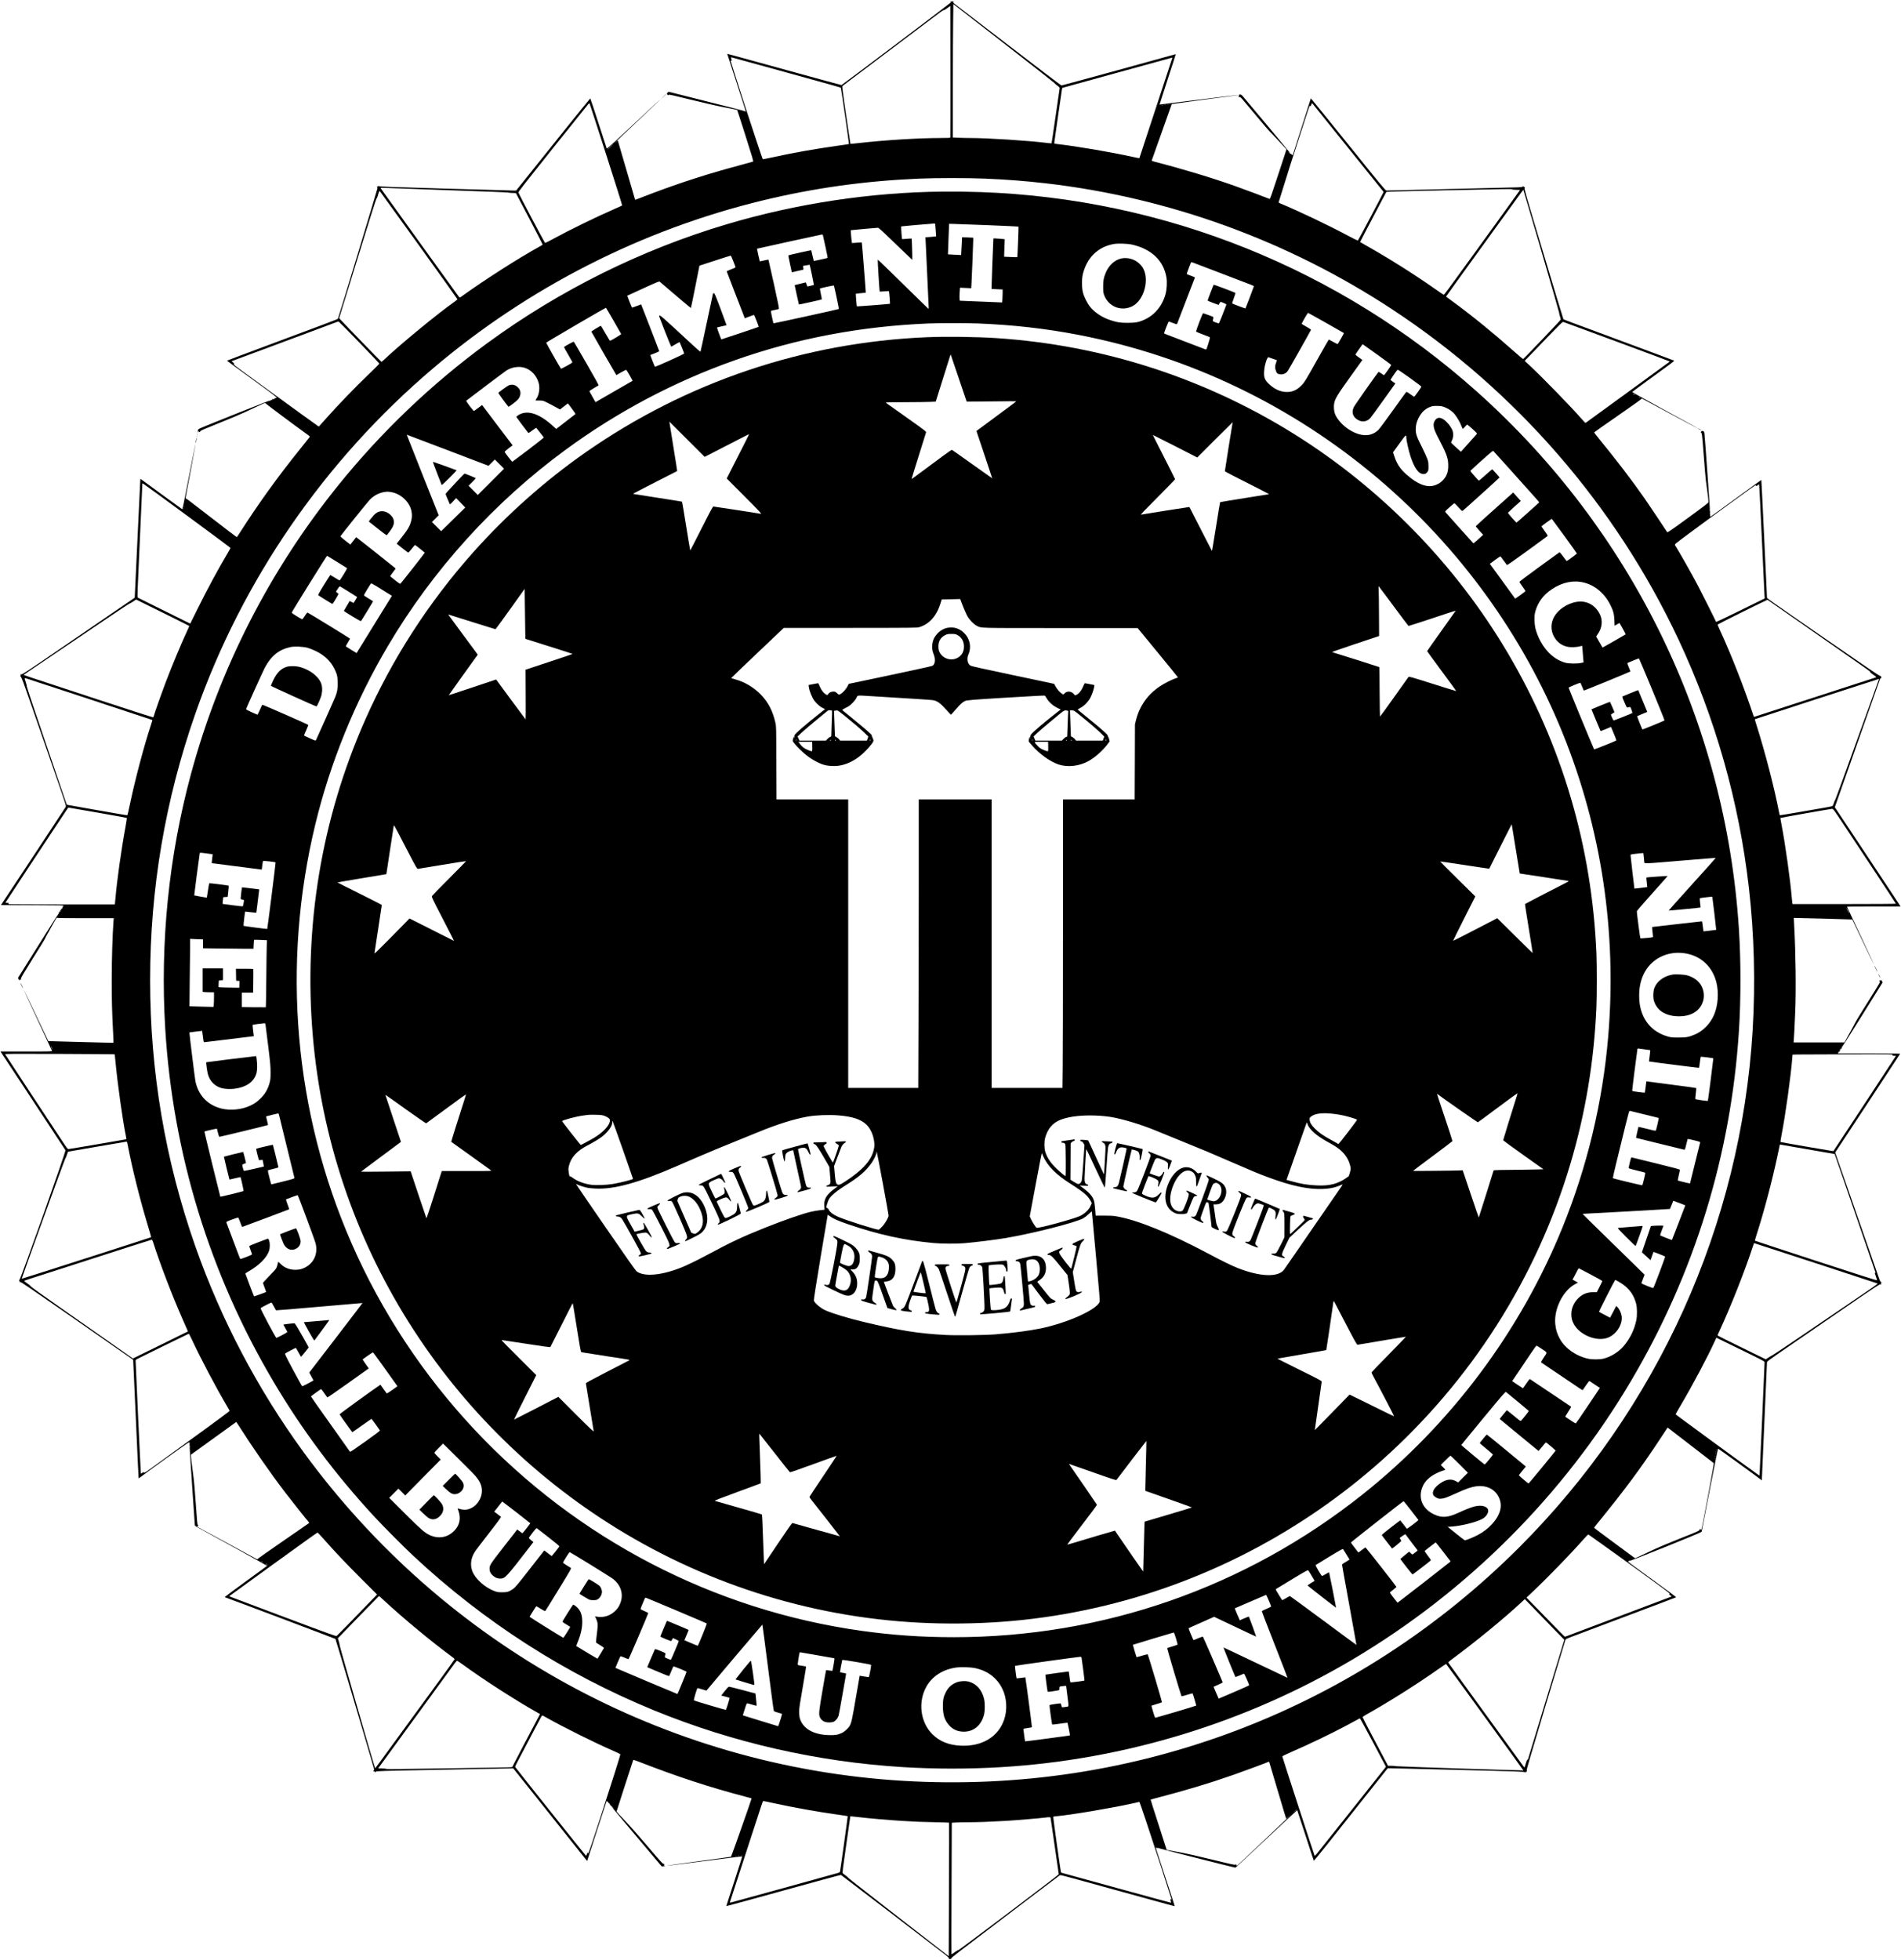 <?xml version="1.0" standalone="no"?>
<!DOCTYPE svg PUBLIC "-//W3C//DTD SVG 20010904//EN"
 "http://www.w3.org/TR/2001/REC-SVG-20010904/DTD/svg10.dtd">
<svg version="1.0" xmlns="http://www.w3.org/2000/svg"
 width="4850pt" height="5000pt" viewBox="0 0 4850 5000"
 preserveAspectRatio="xMidYMid meet">

<g transform="translate(0,5000) scale(0.1,-0.1)"
fill="#000000" stroke="none">
<path d="M24257 49961 c3 -13 -3 -27 -19 -40 -90 -78 -2756 -2091 -2769 -2091
-9 0 -581 156 -1270 346 -1634 450 -1644 453 -1645 451 0 -1 106 -330 237
-731 131 -401 236 -732 233 -737 -3 -5 -11 -9 -17 -8 -7 0 -5 3 3 6 8 4 -122
41 -290 83 -168 43 -611 155 -985 249 l-679 171 -31 -31 c-16 -18 -24 -28 -17
-24 9 4 15 0 19 -14 6 -24 7 -25 32 -9 15 9 121 -14 567 -125 330 -81 674
-160 863 -196 172 -33 316 -62 318 -65 3 -3 99 -299 213 -658 181 -569 206
-654 192 -660 -10 -4 -179 -50 -377 -104 -775 -207 -1454 -426 -2205 -709
-157 -60 -316 -121 -354 -136 -39 -16 -71 -27 -72 -26 -1 1 -99 337 -218 747
-119 410 -219 751 -222 759 -3 10 -17 2 -49 -29 -25 -24 -45 -41 -45 -38 0 4
266 257 590 563 325 306 590 559 590 562 0 2 -66 -58 -148 -134 -81 -76 -303
-282 -492 -459 -190 -176 -430 -400 -535 -497 -121 -112 -192 -172 -196 -164
-4 7 -98 297 -210 645 -111 347 -206 632 -210 632 -4 0 -342 -417 -751 -927
-408 -511 -832 -1039 -941 -1175 l-199 -248 -72 0 c-39 1 -821 22 -1738 49
-1369 39 -1670 50 -1684 62 -13 11 -18 11 -21 2 -3 -7 -14 -13 -26 -13 -16 0
-18 -3 -9 -12 7 -7 12 -20 12 -31 0 -23 -1000 -3319 -1010 -3330 -8 -9 -323
-128 -1852 -698 -538 -200 -978 -366 -978 -369 1 -3 286 -212 635 -465 561
-407 687 -503 630 -481 -8 3 -15 1 -15 -4 0 -5 -7 -6 -17 -3 -10 4 -14 2 -10
-4 7 -11 -42 -38 -51 -28 -3 3 1 5 8 5 7 0 11 2 8 5 -9 10 -38 -7 -31 -18 3
-6 1 -7 -5 -3 -6 4 -359 -133 -784 -303 -1224 -490 -1091 -433 -1106 -477 -7
-21 -11 -47 -9 -59 3 -15 5 -13 6 8 1 27 14 36 26 17 11 -17 35 -11 35 9 0 15
89 54 493 216 270 109 553 227 627 263 166 79 292 139 345 162 22 10 75 34
118 54 43 20 76 32 73 27 -5 -7 738 -562 1070 -800 67 -48 74 -55 62 -71 -7
-10 -119 -150 -249 -312 -571 -710 -1062 -1392 -1533 -2130 -38 -60 -72 -108
-77 -108 -5 0 -275 206 -601 458 -738 569 -689 533 -700 526 -5 -3 -6 5 -3 18
18 79 255 1362 253 1370 -2 5 -41 -181 -86 -414 -46 -233 -119 -609 -164 -835
-44 -227 -83 -413 -87 -413 -3 0 -199 142 -436 315 -236 174 -476 348 -532
389 l-101 74 -6 -92 c-4 -50 -36 -732 -72 -1516 -36 -783 -66 -1425 -67 -1426
-1 -1 -218 -149 -482 -329 -264 -181 -536 -367 -605 -414 -69 -47 -498 -341
-954 -653 -709 -485 -831 -565 -851 -558 -19 7 -21 6 -17 -16 3 -16 0 -24 -9
-24 -8 0 -3 -10 12 -23 22 -18 72 -155 284 -767 142 -410 397 -1145 567 -1635
306 -881 309 -890 293 -920 -9 -16 -384 -586 -833 -1265 l-818 -1235 803 -3
c706 -2 802 -4 797 -17 -4 -8 -11 -12 -17 -8 -5 3 -7 1 -3 -5 6 -9 -30 -82
-41 -82 -2 0 -1 5 3 12 5 7 3 8 -5 4 -7 -5 -10 -15 -7 -23 3 -8 2 -12 -3 -9
-5 4 -21 -14 -35 -38 -29 -50 -32 -61 -13 -50 7 4 9 3 4 -2 -5 -5 -13 -9 -19
-9 -5 0 -239 -367 -519 -815 l-511 -815 22 -40 c11 -22 18 -32 16 -22 -4 13 1
17 20 17 21 0 24 3 18 24 -5 19 53 117 295 505 166 264 301 483 301 487 0 6
42 82 239 437 42 75 77 133 79 127 3 -7 248 -10 729 -10 l725 0 -6 -72 c-26
-343 -46 -981 -46 -1506 0 -522 8 -830 35 -1332 8 -145 13 -266 10 -268 -2 -2
-377 7 -833 19 l-829 23 -318 668 c-175 368 -319 667 -321 665 -2 -2 161 -354
361 -782 201 -428 367 -787 371 -797 5 -17 -24 -18 -655 -18 l-660 0 203 -307
c111 -170 409 -621 661 -1003 656 -994 783 -1188 795 -1209 15 -28 -1138
-3276 -1172 -3303 -14 -10 -17 -18 -9 -18 9 0 11 -7 8 -21 -5 -17 -1 -20 18
-17 18 2 324 -206 1232 -837 1073 -746 1644 -1144 1650 -1149 1 -1 32 -681 69
-1511 37 -831 68 -1512 70 -1514 1 -1 20 11 41 27 148 117 1238 901 1241 892
2 -5 8 -7 14 -4 7 5 9 -7 4 -37 -3 -25 25 -484 64 -1043 38 -550 70 -1010 70
-1022 0 -24 22 -38 188 -127 290 -155 1659 -913 1657 -917 -2 -3 -249 -183
-549 -400 -300 -217 -539 -397 -533 -399 76 -23 2815 -1057 2824 -1065 8 -8
747 -2489 969 -3255 23 -79 24 -85 8 -102 -16 -18 -16 -19 5 -19 12 0 24 -7
27 -15 5 -12 9 -12 23 4 15 18 91 20 1631 50 888 17 1673 32 1744 34 l129 2
751 -941 c413 -518 837 -1050 943 -1183 l192 -240 20 62 c11 34 122 377 246
761 124 385 228 702 230 705 6 6 55 -39 52 -49 -1 -3 234 -287 523 -630 560
-665 818 -970 829 -983 4 -4 32 -3 62 2 32 5 42 9 25 10 -25 1 -27 4 -22 26 6
22 3 25 -18 25 -21 0 -91 78 -396 438 -213 252 -461 532 -585 661 -118 124
-215 229 -215 235 0 7 400 1245 425 1313 2 7 38 -2 107 -29 1018 -397 1835
-665 2801 -918 60 -15 110 -30 112 -32 6 -5 -515 -1482 -525 -1488 -5 -3 -379
-55 -831 -115 -452 -61 -816 -111 -807 -113 8 -2 192 20 409 48 1108 141 1511
192 1514 188 3 -2 -81 -267 -186 -588 -225 -690 -219 -673 -214 -678 2 -3 657
176 1456 397 798 222 1457 400 1464 397 11 -4 2339 -1785 2653 -2029 80 -63
102 -85 102 -105 0 -20 3 -22 14 -13 7 6 21 9 30 5 11 -4 16 -1 16 13 0 12 71
72 218 184 1188 905 2529 1923 2546 1934 19 12 54 4 306 -65 157 -43 728 -201
1270 -350 1362 -375 1351 -372 1356 -368 2 3 -18 72 -45 154 -269 814 -431
1315 -431 1328 0 9 5 16 11 16 5 0 7 -5 3 -11 -4 -8 4 -9 27 -5 19 3 27 3 19
-1 -13 -6 1956 -506 1971 -500 4 1 359 332 789 735 430 404 783 732 785 730 2
-1 96 -291 211 -643 114 -352 210 -643 213 -646 3 -4 146 169 317 385 321 404
1565 1969 1569 1974 2 2 787 -17 1746 -41 1645 -42 1743 -45 1756 -63 12 -16
13 -16 13 -1 0 10 8 17 20 17 23 0 24 4 9 28 -8 13 97 375 485 1667 273 908
500 1659 505 1670 5 13 39 32 97 54 372 140 2042 770 2344 883 206 77 378 144
383 147 4 4 -269 207 -607 451 -339 244 -618 450 -620 457 -3 8 -1 11 5 8 17
-11 1866 733 1871 753 3 9 96 491 208 1070 113 578 208 1052 213 1052 9 0
1055 -758 1095 -793 l22 -20 0 34 c0 19 29 690 65 1492 36 802 65 1470 65
1486 0 25 45 58 538 397 295 203 941 646 1435 986 809 556 901 616 923 608 22
-9 24 -8 14 10 -8 15 -6 21 7 29 17 10 16 11 -3 17 -15 4 -28 23 -42 62 -12
32 -271 774 -576 1651 l-556 1594 828 1255 c455 690 829 1259 830 1264 2 4
-355 8 -792 8 l-797 0 16 30 c9 16 18 30 21 30 3 0 2 -4 -1 -10 -3 -5 -4 -10
-1 -10 3 0 10 10 17 21 8 16 8 20 -1 14 -7 -4 -5 6 4 24 9 17 19 31 22 31 2 0
0 -9 -6 -20 -18 -33 -3 -23 19 14 24 38 26 50 9 40 -8 -4 -10 -3 -5 2 5 5 13
9 18 9 5 0 239 368 519 818 l510 818 -20 37 c-10 20 -19 31 -20 25 0 -7 -11
-13 -25 -13 -22 0 -24 -2 -13 -24 13 -30 48 32 -306 -536 -153 -244 -281 -451
-284 -460 -6 -14 -256 -474 -290 -532 l-16 -28 -649 0 -648 0 5 58 c7 64 21
354 37 732 23 543 12 1476 -25 2155 -7 127 -12 231 -11 232 2 3 1489 -37 1491
-40 1 -1 126 -264 279 -585 153 -320 279 -581 281 -579 2 2 -152 334 -342 738
-190 404 -348 740 -351 747 -4 9 136 12 681 12 l685 0 -193 293 c-106 160
-395 596 -641 967 -247 371 -537 809 -646 973 l-198 298 29 82 c15 45 136 388
268 762 132 374 377 1069 545 1545 168 476 309 873 312 883 4 9 14 17 22 17
10 0 13 6 9 16 -3 9 -6 22 -6 30 0 8 -10 14 -25 14 -18 0 -423 275 -1278 867
-1715 1187 -1607 1110 -1607 1137 0 13 -5 113 -10 222 -6 109 -37 777 -70
1483 -33 707 -62 1287 -64 1289 -2 2 -290 -207 -640 -463 -350 -256 -644 -469
-653 -472 -13 -5 -15 -2 -10 11 6 15 -134 1993 -149 2114 -4 33 -11 45 -32 55
-24 12 -29 11 -49 -10 -12 -13 -19 -23 -15 -23 33 -1 35 -20 79 -587 24 -312
47 -595 53 -628 23 -143 71 -537 68 -561 -2 -21 -95 -92 -523 -404 -432 -315
-522 -377 -530 -364 -83 128 -482 723 -576 859 -333 477 -704 962 -1208 1579
-45 55 -80 104 -78 109 1 5 275 197 607 427 333 230 604 423 602 430 -2 8 4 7
20 -1 13 -7 322 -173 688 -369 738 -396 719 -386 705 -373 -5 6 -380 212 -833
458 -452 246 -821 452 -820 456 3 8 303 228 946 696 73 53 129 100 125 104 -5
4 -597 225 -1318 492 -1472 546 -1497 555 -1508 566 -5 5 -232 755 -506 1667
-456 1516 -497 1661 -485 1682 13 20 13 22 -5 22 -11 0 -21 6 -24 13 -3 9 -8
9 -22 -3 -12 -10 -48 -16 -119 -18 -149 -4 -3319 -82 -3353 -82 -26 0 -117
110 -978 1180 -523 649 -951 1176 -952 1172 -5 -16 -454 -1428 -459 -1441 -3
-11 -13 -7 -36 15 -18 16 -26 20 -18 9 8 -11 -3 -4 -23 14 -20 19 -37 37 -37
40 0 2 11 -6 25 -19 14 -13 25 -20 25 -17 0 6 -995 1197 -1206 1445 -36 41
-51 52 -75 52 -16 0 -29 -5 -29 -12 0 -7 -3 -23 -6 -36 -6 -20 -4 -22 17 -17
21 5 38 -11 135 -127 372 -446 611 -727 639 -753 18 -16 104 -106 191 -200 86
-93 175 -189 197 -211 l39 -42 -208 -636 c-172 -525 -211 -635 -224 -630 -56
25 -662 252 -885 331 -592 210 -1331 434 -2033 614 -51 13 -91 28 -89 34 2 5
118 332 257 725 139 393 254 716 255 717 1 3 1490 201 1645 220 36 4 56 9 45
10 -11 2 -465 -53 -1010 -121 -544 -68 -991 -123 -992 -122 -1 1 92 289 207
641 115 351 208 640 206 642 -1 2 -16 -1 -32 -7 -66 -22 -2867 -790 -2883
-790 -9 0 -617 462 -1351 1026 -734 564 -1352 1038 -1372 1053 -27 19 -37 33
-38 54 0 24 -2 26 -19 15 -15 -9 -23 -9 -34 1 -13 10 -15 9 -10 -8z m2633
-2070 c19 -21 61 -56 92 -80 50 -37 56 -46 52 -69 -3 -15 -49 -334 -103 -710
-54 -375 -100 -684 -103 -687 -2 -3 -58 2 -124 10 -475 59 -1506 125 -1959
125 -99 0 -237 3 -307 7 l-128 6 0 1231 c0 677 3 1443 7 1702 l6 471 1266
-984 c696 -542 1282 -1002 1301 -1022z m-2645 -1398 c-3 -10 -62 -13 -247 -13
-558 -1 -1400 -52 -2061 -126 -130 -15 -239 -25 -241 -23 -2 2 -51 332 -110
733 -86 589 -104 732 -94 742 12 11 2268 1712 2481 1871 55 41 103 70 106 65
3 -6 42 16 86 49 l80 58 3 -1672 c1 -920 0 -1678 -3 -1684z m-4354 1707 c1421
-393 1552 -429 1561 -438 8 -9 213 -1430 207 -1436 -2 -2 -137 -23 -299 -45
-572 -80 -1146 -182 -1655 -295 -132 -29 -243 -50 -246 -47 -7 7 -298 881
-448 1346 -54 171 -160 500 -235 731 -75 232 -136 426 -136 432 0 6 7 9 16 5
18 -7 18 -6 -2 65 -4 12 -4 22 -1 22 2 0 560 -153 1238 -340z m10015 313
c-426 -1302 -834 -2544 -837 -2547 -2 -3 -85 13 -184 35 -561 123 -1412 268
-1920 326 -62 7 -70 10 -68 28 8 71 186 1310 194 1351 l10 51 72 21 c40 12
653 181 1362 376 710 195 1306 359 1325 364 50 14 52 14 46 -5z m-14442 -2452
c229 -712 413 -1298 409 -1302 -5 -4 -100 -48 -213 -97 -463 -202 -1132 -529
-1559 -762 -102 -56 -190 -99 -195 -97 -11 4 -668 1245 -680 1285 -6 17 156
224 875 1124 485 607 893 1115 907 1131 14 15 29 24 33 20 4 -5 195 -590 423
-1302z m18934 164 l901 -1119 -14 -31 c-34 -77 -633 -1209 -642 -1212 -5 -2
-104 47 -219 108 -540 288 -1297 649 -1767 843 -29 12 -37 20 -33 33 133 431
263 848 296 948 230 712 405 1251 447 1378 37 114 47 136 59 126 11 -9 15 -8
19 2 25 72 25 73 40 58 7 -8 418 -518 913 -1134z m-4591 1109 c-3 -3 -12 -4
-19 -1 -8 3 -5 6 6 6 11 1 17 -2 13 -5z m-70 -10 c-3 -3 -12 -4 -19 -1 -8 3
-5 6 6 6 11 1 17 -2 13 -5z m-74 -11 c-7 -2 -19 -2 -25 0 -7 3 -2 5 12 5 14 0
19 -2 13 -5z m-14083 -1058 c-41 -41 -77 -75 -79 -75 -3 0 28 34 69 75 41 41
77 75 79 75 3 0 -28 -34 -69 -75z m9535 -810 c570 -24 1044 -61 1560 -120
3148 -363 6180 -1465 8837 -3211 3165 -2080 5709 -5011 7310 -8424 941 -2006
1546 -4138 1797 -6335 136 -1187 168 -2419 96 -3630 -299 -4965 -2416 -9654
-5956 -13194 -2047 -2046 -4487 -3630 -7169 -4653 -2711 -1034 -5603 -1476
-8535 -1303 -6096 360 -11702 3434 -15321 8400 -1161 1593 -2097 3374 -2749
5230 -768 2184 -1155 4460 -1155 6795 0 2335 386 4606 1155 6800 1193 3403
3294 6454 6065 8806 2430 2063 5324 3536 8415 4283 1305 315 2593 495 3975
555 412 18 1262 19 1675 1z m-13670 -296 c825 -28 1509 -55 1520 -60 11 -5 60
-10 109 -11 l88 -3 344 -654 c189 -360 341 -658 338 -662 -2 -4 -39 -27 -82
-50 -522 -287 -1394 -844 -1975 -1262 -57 -41 -57 -41 -76 -22 -10 11 -447
616 -971 1345 -524 729 -970 1348 -991 1377 -22 29 -39 55 -39 59 0 4 53 4
118 1 64 -4 792 -30 1617 -58z m27135 21 c0 -5 45 -11 100 -12 l101 -3 -64
-90 c-35 -49 -283 -394 -552 -765 -269 -371 -525 -724 -568 -785 -669 -925
-751 -1036 -766 -1032 -9 2 -117 75 -240 162 -525 368 -1193 788 -1733 1090
-87 48 -158 89 -158 91 0 3 73 143 161 312 183 349 232 441 389 742 62 118
116 219 121 225 6 6 570 22 1462 41 1694 36 1747 37 1747 24z m745 -1573 c251
-857 454 -1564 452 -1570 -2 -7 7 -46 19 -87 13 -41 24 -82 24 -91 0 -13 -940
-998 -961 -1007 -5 -2 -106 84 -226 190 -538 478 -1057 900 -1578 1283 -88 64
-161 118 -163 120 -2 2 412 576 919 1276 1003 1385 1051 1451 1054 1447 2 -2
208 -704 460 -1561z m-28636 145 c539 -750 981 -1369 981 -1375 -1 -7 -33 -34
-72 -62 -415 -290 -1364 -1070 -1780 -1462 -43 -40 -81 -73 -86 -73 -7 0 -895
915 -1024 1055 l-55 60 471 1528 c288 935 475 1526 482 1523 6 -2 20 27 32 68
35 120 41 132 56 115 8 -8 455 -627 995 -1377z m-1527 -2473 c282 -292 514
-536 516 -542 1 -7 -115 -124 -259 -262 -363 -347 -801 -802 -1119 -1160 -68
-77 -133 -150 -145 -163 l-22 -23 -409 293 c-225 162 -611 442 -859 624 -247
181 -517 379 -600 439 -288 209 -319 234 -299 242 15 5 12 11 -21 38 l-38 32
29 10 c16 6 621 231 1344 500 723 270 1322 493 1330 496 8 3 20 6 27 6 6 1
242 -238 525 -530z m32091 15 c741 -274 1347 -501 1347 -504 0 -3 -24 -22 -53
-42 -72 -51 -107 -76 -1156 -843 -513 -374 -935 -681 -940 -683 -4 -1 -48 44
-97 100 -273 314 -1005 1065 -1337 1374 l-118 109 342 355 c587 610 620 642
644 638 12 -3 627 -229 1368 -504z m467 -1360 c0 -2 -13 2 -30 11 -16 9 -30
18 -30 21 0 2 14 -2 30 -11 17 -9 30 -18 30 -21z m130 -70 c0 -2 -9 0 -20 6
-11 6 -20 13 -20 16 0 2 9 0 20 -6 11 -6 20 -13 20 -16z m-34950 -74 c-8 -5
-19 -10 -25 -10 -5 0 -3 5 5 10 8 5 20 10 25 10 6 0 3 -5 -5 -10z m-3232
-2127 c89 -56 2212 -1618 2212 -1629 0 -6 -34 -70 -76 -140 -250 -421 -505
-893 -764 -1415 l-186 -376 -660 326 c-364 179 -668 331 -677 336 -16 10 -12
119 48 1414 36 771 65 1425 65 1452 0 27 2 49 5 49 2 0 17 -8 33 -17z m41282
-1398 c34 -737 64 -1381 67 -1430 l6 -90 -54 -26 c-30 -14 -308 -150 -619
-304 -310 -153 -566 -273 -568 -267 -8 26 -379 766 -467 932 -149 282 -459
831 -581 1026 -12 20 3 33 329 275 386 285 525 388 689 506 221 160 536 389
769 559 266 194 279 202 279 179 0 -21 10 -18 45 10 l30 25 7 -27 c4 -16 34
-631 68 -1368z m-40253 813 c-3 -8 -6 -5 -6 6 -1 11 2 17 5 13 3 -3 4 -12 1
-19z m-10 -50 c-3 -8 -6 -5 -6 6 -1 11 2 17 5 13 3 -3 4 -12 1 -19z m38930
-40 c-3 -7 -5 -2 -5 12 0 14 2 19 5 13 2 -7 2 -19 0 -25z m10 -90 c-3 -7 -5
-2 -5 12 0 14 2 19 5 13 2 -7 2 -19 0 -25z m-39097 -2703 c162 -81 297 -149
299 -151 2 -1 -22 -56 -52 -121 -154 -330 -390 -895 -550 -1318 -105 -276
-290 -801 -302 -853 -4 -18 -13 -36 -20 -38 -7 -3 -651 204 -1432 461 -1913
629 -1876 616 -1866 625 4 4 274 186 598 405 325 219 671 453 770 520 99 67
438 296 753 509 316 213 576 385 579 382 3 -2 41 19 85 48 l80 54 381 -188
c210 -103 515 -254 677 -335z m41850 -380 c1444 -1007 1345 -936 1331 -945 -6
-3 26 -32 74 -64 47 -32 85 -61 85 -66 0 -4 -17 -12 -37 -17 -21 -6 -720 -232
-1553 -503 -833 -270 -1519 -493 -1524 -494 -5 0 -13 10 -18 24 -244 735 -578
1584 -865 2203 -30 64 -53 122 -51 127 3 10 1233 620 1249 620 5 0 9 5 9 11 0
6 12 2 28 -9 15 -11 587 -410 1272 -887z m-44080 -1645 c872 -287 1587 -523
1588 -525 2 -2 -16 -66 -42 -142 -170 -516 -387 -1331 -522 -1963 -37 -173
-69 -318 -73 -322 -3 -4 -107 11 -231 33 -124 22 -470 82 -770 135 -300 53
-545 96 -546 97 0 1 -233 684 -518 1517 -293 856 -514 1516 -508 1518 6 2 -1
37 -19 89 -39 115 -39 115 14 98 23 -8 755 -249 1627 -535z m45637 513 c-3 -5
-251 -694 -553 -1533 -301 -839 -553 -1529 -560 -1535 -6 -5 -21 -40 -33 -76
-12 -36 -27 -73 -34 -82 -8 -10 -63 -24 -167 -42 -85 -15 -384 -66 -664 -115
-280 -49 -512 -87 -516 -85 -4 3 -13 33 -19 67 -120 625 -361 1555 -581 2246
-23 73 -41 135 -39 137 7 6 3143 1024 3157 1025 7 0 11 -3 9 -7z m-45404
-3408 c384 -67 700 -125 704 -128 3 -4 -13 -107 -35 -229 -109 -588 -219
-1374 -257 -1828 -3 -41 -8 -92 -11 -112 l-6 -38 -1352 0 c-744 0 -1356 3
-1359 7 -4 3 -2 12 4 20 9 10 3 13 -36 13 -35 0 -46 3 -42 13 4 11 1241 1885
1499 2270 l99 148 47 -7 c26 -4 361 -62 745 -129z m44501 -292 c144 -219 504
-762 799 -1206 296 -445 537 -813 537 -818 0 -5 -516 -9 -1319 -9 l-1319 0 -6
38 c-3 20 -8 73 -12 117 -33 426 -170 1400 -265 1884 -16 84 -28 155 -26 157
6 7 1279 231 1315 233 32 1 36 -4 296 -396z m145 -2268 c0 -5 -15 19 -34 55
-19 36 -34 70 -34 75 0 6 15 -19 34 -55 19 -36 34 -69 34 -75z m-45639 45 c-6
-11 -13 -20 -16 -20 -2 0 0 9 6 20 6 11 13 20 16 20 2 0 0 -9 -6 -20z m-201
-3515 c0 -5 -8 6 -19 25 -11 19 -19 40 -19 45 0 6 8 -6 19 -25 11 -19 19 -39
19 -45z m1586 -127 c2 -2 11 -78 19 -169 54 -578 187 -1530 270 -1924 8 -38
13 -71 12 -73 -5 -4 -1456 -252 -1480 -252 -20 0 -46 34 -153 198 -72 108
-428 649 -793 1201 -364 553 -665 1011 -668 1019 -5 13 171 14 1392 10 768 -3
1399 -8 1401 -10z m45362 -18 c-5 -18 0 -20 39 -20 24 0 44 -2 44 -5 0 -3
-359 -550 -797 -1216 l-798 -1211 -45 6 c-105 14 -1291 220 -1301 226 -7 5 -1
56 20 161 103 527 240 1510 277 1981 l6 87 132 4 c72 1 648 4 1280 5 1144 2
1148 2 1143 -18z m-45043 -2227 c2 -10 12 -56 21 -103 116 -595 307 -1359 500
-1997 53 -174 94 -317 92 -320 -9 -8 -3299 -1065 -3303 -1060 -6 6 1093 3037
1108 3055 7 8 27 53 43 100 l31 86 734 127 c404 70 743 127 752 128 9 0 19 -7
22 -16z m42991 -199 c314 -54 571 -98 572 -99 2 -1 1034 -2992 1041 -3019 3
-13 1 -17 -6 -12 -18 11 -15 -5 18 -95 17 -45 29 -88 28 -95 -2 -8 -504 152
-1556 496 -854 279 -1555 510 -1558 513 -3 3 12 61 34 129 187 576 406 1401
542 2043 27 132 52 250 55 261 l5 21 127 -22 c71 -12 385 -67 698 -121z
m-42326 -2356 c172 -541 485 -1358 747 -1951 139 -315 139 -315 134 -320 -3
-2 -319 -158 -702 -346 l-697 -342 -528 371 c-290 204 -880 617 -1310 918
-442 308 -781 552 -778 559 2 6 -34 38 -81 69 -46 32 -81 61 -77 65 5 3 67 25
138 48 72 22 798 257 1615 520 817 264 1492 480 1501 480 10 1 22 -22 38 -71z
m42415 -528 c859 -281 1569 -513 1578 -518 17 -7 -35 -43 -1422 -983 -118 -80
-442 -300 -720 -489 -278 -188 -520 -349 -538 -357 -19 -8 -65 -35 -103 -60
l-68 -45 -328 160 c-737 360 -903 443 -903 451 0 5 21 53 46 107 284 609 656
1549 854 2159 25 77 28 85 37 85 3 0 708 -230 1567 -510z m-41429 -1947 c216
-467 611 -1217 889 -1686 42 -71 76 -131 75 -135 -1 -12 -886 -659 -1944
-1421 -208 -150 -240 -171 -243 -152 -3 21 -4 20 -38 -5 -19 -15 -37 -24 -40
-21 -4 4 -133 2780 -134 2882 0 13 12 27 33 38 98 52 1314 646 1323 647 6 0
42 -66 79 -147z m39843 -418 c234 -115 282 -142 282 -159 1 -50 -121 -2777
-126 -2833 l-5 -62 -73 52 c-348 247 -2065 1504 -2066 1511 0 6 56 105 124
220 314 532 682 1225 874 1643 l42 92 333 -163 c182 -89 459 -225 615 -301z
m-38671 -1742 c372 -586 818 -1228 1204 -1734 162 -211 551 -702 593 -747 19
-20 27 -35 20 -42 -5 -5 -304 -212 -664 -459 -360 -247 -654 -455 -652 -461 1
-6 -17 0 -40 14 -24 13 -277 151 -563 306 -286 155 -542 295 -570 310 -27 15
-120 65 -205 110 -85 46 -157 85 -159 87 -3 2 4 10 15 18 17 14 18 16 2 28
-14 11 -21 90 -52 537 -20 289 -47 604 -61 700 -37 266 -70 549 -65 554 8 7
1155 836 1158 836 1 0 19 -26 39 -57z m37098 -562 c303 -233 554 -427 559
-432 9 -8 -301 -1678 -315 -1693 -6 -6 -13 -6 -21 2 -18 18 -28 14 -28 -10 0
-21 -47 -42 -488 -217 -268 -107 -548 -223 -622 -259 -188 -90 -266 -126 -409
-192 l-125 -57 -520 384 c-287 211 -522 387 -524 392 -2 5 21 39 50 74 725
887 1137 1441 1658 2233 l165 251 35 -25 c19 -15 283 -217 585 -451z m-38318
-23 c-3 -7 -5 -2 -5 12 0 14 2 19 5 13 2 -7 2 -19 0 -25z m38950 -80 c-3 -7
-5 -2 -5 12 0 14 2 19 5 13 2 -7 2 -19 0 -25z m-10 -50 c-3 -8 -6 -5 -6 6 -1
11 2 17 5 13 3 -3 4 -12 1 -19z m-10 -50 c-3 -8 -6 -5 -6 6 -1 11 2 17 5 13 3
-3 4 -12 1 -19z m-10 -60 c-3 -8 -6 -5 -6 6 -1 11 2 17 5 13 3 -3 4 -12 1 -19z
m-10 -50 c-3 -8 -6 -5 -6 6 -1 11 2 17 5 13 3 -3 4 -12 1 -19z m-35502 -2050
c254 -291 572 -627 972 -1026 l394 -393 -283 -292 c-157 -161 -385 -395 -507
-522 -123 -126 -231 -235 -242 -243 -16 -11 -188 51 -1336 482 -725 272 -1338
503 -1362 513 l-43 19 1118 811 c616 446 1126 812 1134 812 8 0 78 -73 155
-161z m32630 -144 c306 -217 574 -411 1345 -972 376 -275 388 -284 358 -294
-7 -3 5 -16 26 -31 l39 -26 -39 -16 c-22 -9 -624 -237 -1339 -506 -715 -269
-1310 -494 -1323 -499 -17 -7 -28 -7 -40 2 -10 7 -190 191 -401 408 -212 217
-425 437 -475 488 l-91 92 135 127 c390 366 974 967 1306 1344 73 83 133 143
139 139 6 -4 168 -119 360 -256z m695 -414 c-8 -5 -19 -10 -25 -10 -5 0 -3 5
5 10 8 5 20 10 25 10 6 0 3 -5 -5 -10z m-34880 -36 c0 -2 -9 0 -20 6 -11 6
-20 13 -20 16 0 2 9 0 20 -6 11 -6 20 -13 20 -16z m130 -70 c0 -2 -13 2 -30
11 -16 9 -30 18 -30 21 0 2 14 -2 30 -11 17 -9 30 -18 30 -21z m2945 -886
c505 -469 1212 -1055 1748 -1451 42 -31 77 -62 77 -67 0 -6 -183 -261 -407
-568 -224 -306 -503 -690 -622 -852 -976 -1340 -991 -1360 -1000 -1360 -9 0
-905 3102 -903 3126 1 12 -9 59 -23 104 l-25 83 123 126 c373 387 923 951 927
951 3 0 51 -42 105 -92z m29575 -448 c206 -212 416 -428 467 -481 l94 -95
-456 -1500 c-251 -824 -460 -1514 -466 -1531 -6 -18 -16 -33 -23 -33 -7 0 -23
-36 -37 -86 -27 -97 -35 -114 -46 -98 -5 6 -441 607 -971 1337 -530 729 -964
1330 -965 1334 -1 4 45 43 103 86 609 450 1319 1032 1774 1455 l79 73 37 -38
c20 -21 205 -211 410 -423z m-27556 -1198 c541 -395 1347 -914 1927 -1241 l57
-31 -28 -53 c-214 -401 -680 -1290 -680 -1297 0 -6 -47 -10 -117 -10 -65 0
-786 -11 -1602 -26 -1020 -17 -1486 -22 -1490 -15 -4 6 -53 12 -109 13 l-103
3 29 40 c79 108 1873 2570 1919 2633 30 39 59 72 65 72 6 0 65 -40 132 -88z
m26091 -1352 c541 -745 982 -1356 981 -1358 -8 -7 -3244 100 -3258 108 -10 6
-58 10 -107 10 l-88 0 -324 613 c-178 336 -324 619 -324 627 0 8 46 40 105 73
569 319 1277 766 1815 1145 110 78 204 140 209 139 4 -2 451 -612 991 -1357z
m-23932 -17 c436 -246 1239 -645 1712 -849 86 -38 159 -74 162 -80 5 -12 -226
-746 -451 -1434 -80 -245 -194 -592 -253 -773 -72 -219 -110 -324 -117 -317
-17 17 -22 12 -35 -30 -7 -22 -16 -38 -20 -35 -15 8 -1806 2256 -1809 2268 -2
10 90 190 275 537 28 52 121 230 208 395 87 165 168 319 182 343 27 48 12 50
146 -25z m21080 -630 l327 -617 -27 -35 c-54 -71 -1697 -2137 -1741 -2189 -24
-29 -48 -50 -52 -45 -8 9 -822 2509 -824 2531 -1 8 92 54 234 116 486 212 974
447 1415 680 154 82 289 155 300 162 11 8 24 14 30 14 6 0 158 -278 338 -617z
m-2434 -1226 c115 -390 212 -711 215 -715 4 -3 46 32 94 78 66 64 70 67 17 13
-98 -100 -1358 -1293 -1366 -1293 -4 0 -9 9 -12 21 -5 17 -8 18 -25 8 -17 -11
-105 8 -579 124 -369 91 -663 157 -868 195 l-309 57 -206 640 c-114 352 -206
641 -204 643 1 2 79 23 173 47 716 186 1326 369 1936 583 248 86 867 316 894
332 12 6 18 4 24 -8 4 -9 101 -336 216 -725z m-12852 -322 c487 -107 1113
-219 1622 -290 140 -19 256 -37 259 -40 4 -4 -177 -1310 -195 -1407 -5 -23
-14 -30 -59 -43 -179 -52 -2691 -745 -2721 -751 -29 -5 -35 -4 -31 7 3 8 21
64 41 124 69 213 308 947 507 1560 310 955 289 895 310 895 11 0 131 -25 267
-55z m9495 -462 c92 -274 260 -786 374 -1138 252 -781 274 -849 274 -854 0 -2
-9 -1 -19 2 -18 4 -19 3 -5 -35 17 -50 17 -48 -2 -48 -8 0 -606 163 -1327 361
-722 199 -1346 370 -1387 382 -41 11 -77 21 -79 23 -10 8 -207 1420 -199 1425
6 4 44 10 87 13 377 34 1443 214 1956 330 83 19 152 35 155 35 3 1 81 -223
172 -496z m-13687 447 c10 -11 16 -20 13 -20 -3 0 -13 9 -23 20 -10 11 -16 20
-13 20 3 0 13 -9 23 -20z m70 -80 c21 -22 37 -40 34 -40 -3 0 -23 18 -44 40
-21 22 -37 40 -34 40 3 0 23 -18 44 -40z m17455 -63 c0 -2 -19 -21 -42 -42
l-43 -40 40 43 c36 39 45 47 45 39z m-11171 -197 c248 -30 795 -77 1081 -94
429 -25 473 -27 853 -35 202 -4 369 -10 371 -12 2 -2 1 -770 -3 -1705 l-6
-1702 -1280 994 c-704 546 -1281 999 -1283 1006 -3 11 -25 30 -139 115 -14 11
-6 81 88 733 l103 720 25 0 c15 0 100 -9 190 -20z m4896 -22 c3 -13 50 -338
105 -723 55 -385 101 -705 103 -712 3 -15 -2555 -1947 -2562 -1935 -3 6 -43
-17 -89 -50 -45 -34 -85 -59 -87 -56 -3 3 -2 759 2 1680 l6 1675 111 7 c61 3
202 6 314 6 230 0 575 13 957 35 253 15 880 68 1000 84 112 15 134 14 140 -11z
m-7872 -955 c-7 -2 -19 -2 -25 0 -7 3 -2 5 12 5 14 0 19 -2 13 -5z m-76 -9
c-3 -3 -12 -4 -19 -1 -8 3 -5 6 6 6 11 1 17 -2 13 -5z m-70 -10 c-3 -3 -12 -4
-19 -1 -8 3 -5 6 6 6 11 1 17 -2 13 -5z"/>
<path d="M24060 45113 c-1848 -19 -3726 -302 -5505 -829 -2184 -648 -4272
-1683 -6122 -3036 -1417 -1036 -2702 -2262 -3804 -3628 -1756 -2177 -3030
-4675 -3758 -7366 -565 -2091 -788 -4295 -656 -6484 193 -3188 1132 -6255
2755 -9000 732 -1239 1594 -2392 2594 -3470 231 -249 736 -756 981 -985 1805
-1686 3875 -3014 6148 -3944 2004 -820 4168 -1313 6347 -1445 811 -50 1680
-50 2500 -1 3157 190 6243 1134 8960 2742 2933 1736 5389 4193 7118 7120 1612
2728 2545 5756 2747 8918 52 815 52 1775 0 2590 -337 5278 -2727 10181 -6685
13716 -3504 3129 -7971 4925 -12655 5089 -328 11 -678 16 -965 13z m-199 -835
c0 -13 6 -86 13 -163 7 -77 11 -142 10 -144 -2 -2 -64 -8 -139 -14 l-136 -10
6 -81 c3 -45 21 -432 40 -861 19 -429 36 -804 38 -833 2 -29 0 -51 -4 -50 -6
3 -251 241 -1047 1021 -134 131 -246 237 -248 234 -6 -5 43 -808 49 -814 3 -2
56 0 118 6 63 5 116 8 118 5 6 -6 31 -317 26 -323 -7 -6 -839 -70 -844 -65 -6
5 -31 317 -26 322 2 2 59 8 127 14 67 5 124 11 126 12 4 4 -96 1277 -101 1282
-2 2 -59 -1 -126 -7 -67 -6 -124 -9 -127 -6 -4 4 -33 320 -29 325 2 3 659 62
693 62 22 0 107 -78 451 -411 233 -225 425 -408 426 -407 5 5 -11 537 -16 543
-3 2 -58 0 -123 -6 -65 -6 -119 -9 -122 -7 -6 7 -28 317 -22 323 3 4 674 62
851 74 11 1 17 -7 18 -21z m1326 -21 c435 -18 794 -34 797 -37 5 -6 -24 -772
-30 -779 -2 -2 -78 0 -170 4 l-166 7 7 217 c4 119 8 220 9 226 1 8 -285 30
-290 22 -3 -6 -51 -1283 -48 -1286 2 -2 67 -6 144 -9 l140 -5 0 -92 c0 -51 -3
-125 -6 -166 l-7 -74 -531 22 c-292 12 -537 22 -543 22 -15 1 -18 124 -6 255
l6 78 143 -7 142 -7 6 93 c8 117 46 1068 46 1142 l0 54 -141 7 c-78 4 -143 6
-144 4 -2 -2 -6 -86 -9 -188 -4 -102 -9 -203 -12 -225 l-4 -40 -167 8 c-92 4
-167 8 -168 10 -1 1 5 176 14 390 l15 387 90 -1 c50 0 447 -15 883 -32z
m-4193 -254 c17 -61 126 -576 122 -580 -7 -8 -350 -82 -355 -78 -2 3 -17 64
-33 137 -16 73 -30 134 -32 135 -5 5 -575 -123 -582 -130 -4 -3 15 -102 41
-220 l47 -214 140 34 c77 18 144 33 150 33 6 0 7 19 3 49 l-7 49 84 15 c46 8
84 14 85 13 6 -5 111 -511 108 -514 -2 -2 -40 -12 -85 -22 l-81 -18 -10 26
c-5 15 -14 39 -20 53 l-10 26 -142 -34 c-77 -19 -142 -35 -143 -36 -2 -3 106
-490 109 -494 5 -4 576 123 583 130 3 3 -7 66 -24 139 -16 73 -26 136 -23 139
7 8 351 83 356 77 9 -9 132 -594 127 -599 -9 -9 -1663 -372 -1668 -366 -2 2
-20 73 -38 158 -23 104 -31 156 -24 161 6 3 50 14 98 23 48 9 93 21 100 25 11
7 -15 135 -124 632 -76 342 -139 624 -141 626 -1 1 -51 -8 -111 -22 -60 -13
-110 -24 -110 -23 -3 4 -73 322 -71 323 4 4 1643 362 1659 363 9 1 19 -7 22
-16z m7887 -242 c498 -113 810 -413 879 -844 18 -107 8 -298 -21 -407 -77
-298 -270 -538 -531 -659 -147 -69 -236 -86 -438 -86 -191 0 -268 12 -435 67
-205 66 -394 187 -513 329 -79 94 -164 261 -194 384 -31 126 -31 343 -1 465
105 420 382 691 783 765 104 20 356 12 471 -14z m-10174 -419 c29 -75 55 -144
58 -152 4 -12 -21 -26 -110 -59 -63 -25 -115 -48 -115 -51 0 -4 88 -234 196
-511 107 -277 211 -545 231 -596 l35 -92 52 21 c134 53 180 68 187 61 10 -10
121 -295 116 -299 -5 -6 -951 -323 -954 -321 -10 11 -115 298 -110 303 3 3 59
17 124 31 65 14 119 26 120 27 1 1 -67 186 -151 411 -132 352 -157 410 -172
407 -11 -2 -21 -5 -23 -7 -2 -2 -73 -336 -158 -742 -86 -406 -158 -741 -162
-745 -3 -3 -89 71 -191 165 -826 765 -844 781 -863 750 -7 -11 300 -788 310
-786 4 1 53 29 108 62 54 34 102 58 106 53 3 -4 30 -68 59 -142 28 -74 54
-140 56 -146 6 -14 -735 -349 -747 -337 -9 9 -121 294 -117 298 2 1 54 21 116
45 87 33 112 47 109 59 -4 17 -458 1185 -460 1187 -1 1 -53 -18 -116 -43 -62
-24 -116 -42 -118 -39 -6 6 -122 300 -120 303 2 1 185 85 407 187 343 157 407
183 420 172 433 -372 794 -676 797 -672 3 3 53 247 112 543 l106 537 390 127
c215 70 397 128 405 128 10 0 31 -43 67 -137z m12468 -322 c363 -138 695 -265
738 -282 42 -16 77 -34 77 -39 0 -9 -209 -561 -215 -567 -4 -4 -328 118 -338
128 -4 3 15 65 42 136 33 87 45 131 37 135 -35 20 -547 212 -551 207 -8 -8
-155 -391 -155 -403 0 -6 63 -34 140 -62 l141 -51 20 40 c23 45 27 45 123 3
46 -20 57 -29 52 -43 -69 -187 -183 -472 -191 -472 -5 0 -43 12 -83 27 -81 31
-75 20 -56 111 6 29 5 29 -123 75 -70 26 -133 47 -139 47 -15 0 -189 -459
-178 -470 5 -5 79 -36 164 -68 85 -33 163 -63 173 -67 23 -10 21 -23 -34 -197
-34 -109 -43 -129 -57 -123 -9 4 -244 94 -522 200 -278 106 -513 197 -522 200
-10 4 -18 12 -18 19 0 19 108 290 117 293 4 2 53 -15 108 -36 88 -34 101 -37
106 -22 4 9 107 277 229 596 122 319 224 583 226 586 3 5 -46 25 -192 80 -22
8 -21 10 32 151 30 79 57 148 59 155 3 9 21 6 67 -11 35 -13 360 -137 723
-276z m-15520 -1202 c105 -182 191 -334 193 -339 2 -4 -61 -46 -140 -93 -130
-77 -144 -83 -156 -68 -7 9 -59 97 -115 194 -56 98 -104 178 -107 178 -17 0
-245 -140 -242 -150 2 -10 579 -1014 621 -1081 l16 -27 122 70 c67 38 126 67
131 64 12 -7 166 -275 161 -279 -2 -2 -202 -117 -444 -256 -242 -140 -454
-262 -471 -272 l-30 -18 -76 132 c-42 73 -78 138 -80 145 -2 9 41 40 107 78
61 36 116 69 124 73 10 6 -64 142 -304 557 -174 302 -320 553 -325 557 -8 9
-249 -123 -250 -137 0 -5 44 -86 99 -180 54 -94 103 -181 109 -193 11 -20 3
-26 -134 -103 -81 -46 -149 -79 -153 -74 -19 21 -376 650 -376 663 0 10 1507
891 1525 890 3 0 91 -149 195 -331z m18177 -54 c249 -142 454 -258 456 -260 4
-3 -145 -264 -158 -278 -5 -5 -55 18 -115 53 -59 33 -110 61 -113 61 -4 -1
-119 -202 -257 -447 -334 -597 -356 -632 -428 -710 -125 -134 -251 -189 -411
-181 -157 9 -303 79 -440 212 -112 108 -133 185 -106 393 12 90 53 228 78 261
l17 22 85 -29 c47 -16 97 -33 111 -39 l26 -10 -23 -69 c-29 -85 -29 -132 0
-207 19 -50 28 -62 57 -72 94 -34 192 -3 247 79 31 45 577 1011 587 1039 5 13
-19 31 -114 84 -67 37 -121 71 -121 76 0 15 152 278 161 278 4 0 212 -115 461
-256z m-8896 -14 c913 -36 1731 -129 2572 -290 2829 -545 5456 -1805 7662
-3676 2063 -1750 3681 -3982 4693 -6474 996 -2451 1392 -5091 1166 -7760 -141
-1663 -535 -3308 -1166 -4860 -1080 -2660 -2853 -5025 -5108 -6816 -2981
-2367 -6614 -3634 -10420 -3634 -817 0 -1554 51 -2345 161 -3771 526 -7258
2336 -9880 5129 -1311 1397 -2376 3009 -3142 4760 -1464 3346 -1789 7104 -923
10685 380 1573 1014 3130 1850 4545 1149 1947 2715 3675 4541 5012 1321 968
2769 1734 4309 2278 1579 558 3213 868 4945 939 292 12 952 12 1246 1z m10196
-790 c200 -143 363 -265 363 -270 0 -13 -175 -260 -184 -260 -4 0 -36 20 -71
45 -35 25 -67 42 -71 38 -37 -38 -609 -852 -630 -898 -68 -143 -18 -270 135
-341 96 -45 206 -22 283 58 17 18 169 225 337 460 l306 428 -60 40 c-32 22
-61 44 -64 48 -4 8 147 229 177 259 9 9 79 -36 312 -203 165 -118 300 -220
299 -227 -1 -16 -174 -257 -184 -257 -4 0 -49 30 -100 66 -89 63 -94 65 -110
47 -10 -10 -158 -216 -331 -458 -172 -242 -339 -466 -370 -498 -39 -39 -82
-69 -134 -94 -177 -84 -400 -44 -636 112 -154 103 -296 265 -341 392 -26 74
-34 185 -19 265 23 120 85 222 410 675 l310 432 -89 63 c-49 35 -90 67 -90 72
0 8 180 266 186 266 2 0 167 -117 366 -260z m-21750 -340 c175 -54 316 -208
364 -400 32 -127 7 -289 -61 -391 -14 -21 -25 -40 -25 -42 0 -2 42 -3 93 -3
77 0 101 -4 147 -24 52 -23 227 -115 336 -176 l51 -28 77 59 c43 33 88 68 101
78 l24 18 100 -133 c55 -73 97 -136 93 -139 -4 -3 -116 -90 -249 -193 l-242
-187 -108 97 c-345 308 -647 396 -866 251 -26 -18 -45 -37 -43 -43 4 -11 278
-377 301 -402 9 -10 31 2 105 58 52 39 97 69 101 68 4 -2 46 -55 94 -118 49
-63 92 -120 97 -126 5 -8 -124 -111 -392 -315 -220 -167 -405 -305 -410 -307
-8 -3 -186 226 -195 251 -2 6 42 47 99 90 l104 78 -390 514 -389 514 -97 -73
c-53 -40 -102 -75 -108 -79 -14 -8 -211 251 -198 262 39 34 975 739 1025 771
134 86 318 114 461 70z m23483 -1009 c98 -38 196 -109 252 -182 65 -84 140
-215 169 -296 15 -40 30 -73 35 -73 4 0 29 25 54 55 26 30 52 55 57 55 6 0 66
-50 134 -111 107 -97 122 -114 112 -128 -15 -18 -349 -393 -384 -430 l-22 -24
-126 114 c-69 62 -126 117 -126 120 0 4 12 33 27 65 36 77 37 184 4 258 -49
110 -165 242 -252 286 -85 44 -151 24 -198 -60 -51 -91 -29 -195 86 -415 207
-394 253 -513 261 -677 6 -126 -8 -208 -48 -294 -57 -118 -169 -214 -298 -254
-202 -63 -436 27 -716 274 -164 145 -247 270 -315 474 l-31 94 162 224 c173
239 174 240 177 147 2 -69 63 -338 104 -465 105 -316 208 -458 336 -460 46 0
70 14 102 60 22 32 24 45 23 141 -1 94 -4 117 -33 196 -18 50 -82 187 -141
305 -128 255 -150 320 -150 437 0 105 19 184 70 288 79 160 188 256 340 301
29 9 83 12 150 10 90 -3 117 -8 185 -35z m-25439 -1096 l1038 -396 81 81 80
80 118 -118 117 -117 -335 -335 -335 -335 -117 117 -118 118 95 95 c52 52 92
96 89 98 -8 9 -275 117 -286 117 -6 0 -89 -84 -185 -187 -95 -103 -201 -217
-235 -254 -35 -37 -63 -73 -63 -81 0 -9 21 -62 46 -119 25 -57 50 -115 55
-128 9 -22 13 -20 88 60 l79 84 116 -120 116 -120 -307 -302 -308 -302 -117
117 -118 117 86 86 86 86 -406 1020 c-223 561 -406 1023 -406 1027 0 3 2 6 4
6 3 0 472 -178 1042 -395z m27103 -494 c229 -256 489 -546 578 -645 90 -100
163 -184 163 -187 0 -4 -71 -69 -157 -146 -87 -78 -216 -193 -288 -257 -71
-64 -133 -116 -136 -116 -3 0 -54 55 -114 121 -77 87 -106 125 -99 135 5 7 80
76 166 154 l158 141 -97 109 -97 108 -57 -51 c-32 -29 -247 -221 -478 -427
-231 -206 -420 -379 -420 -383 -1 -5 42 -56 94 -114 l95 -105 -52 -46 c-29
-26 -84 -75 -122 -110 -39 -34 -73 -61 -76 -60 -5 2 -634 704 -716 798 -11 13
4 30 105 120 65 58 122 105 127 105 5 0 51 -46 102 -103 93 -102 94 -102 116
-85 68 54 936 839 934 845 -5 12 -181 208 -188 208 -4 0 -79 -65 -169 -145
-89 -80 -165 -145 -170 -145 -12 0 -223 239 -219 249 2 4 131 123 288 264 230
206 288 253 299 244 8 -7 201 -221 430 -476z m-28533 -576 c236 -45 452 -250
499 -472 20 -94 19 -166 -5 -259 -38 -149 -84 -223 -323 -523 l-47 -59 141
-112 c77 -61 146 -113 152 -115 7 -2 47 41 90 96 42 54 80 99 85 99 8 0 246
-189 249 -198 2 -6 -587 -756 -620 -789 -10 -10 -38 8 -132 83 -66 53 -124 99
-129 104 -4 4 26 50 67 102 58 71 73 96 64 104 -32 30 -998 796 -1001 793 -1
-2 -35 -46 -75 -97 l-73 -93 -42 34 c-22 18 -80 64 -128 101 -50 40 -85 73
-81 80 27 46 702 885 753 936 123 123 279 192 447 199 17 0 66 -6 109 -14z
m29918 -1119 c174 -239 316 -439 316 -444 0 -11 -244 -192 -258 -192 -5 0 -46
52 -91 115 -51 71 -87 112 -94 108 -7 -3 -241 -173 -520 -376 -321 -233 -507
-374 -503 -382 2 -7 39 -60 80 -118 42 -58 76 -109 75 -114 0 -9 -259 -197
-263 -192 -1 2 -112 155 -246 339 -134 184 -279 383 -322 442 l-78 107 131 96
c72 52 134 95 138 95 3 0 40 -48 81 -106 41 -58 80 -110 86 -115 8 -6 175 110
515 357 277 201 510 372 518 379 12 12 1 31 -69 128 -45 64 -83 117 -84 120
-2 8 258 195 266 191 3 -2 148 -200 322 -438z m-31314 -659 c135 -83 249 -154
254 -158 5 -4 -35 -78 -88 -163 -92 -148 -98 -155 -119 -144 -12 6 -64 38
-116 70 -51 32 -97 60 -102 61 -4 1 -78 -112 -164 -252 -128 -207 -154 -256
-143 -266 12 -11 300 -189 345 -214 18 -9 27 3 97 120 73 123 77 132 59 144
-61 44 -60 35 -8 113 43 65 49 70 69 60 20 -10 417 -257 424 -263 5 -4 -14
-38 -54 -103 l-34 -52 -49 25 -50 25 -72 -123 c-39 -67 -73 -125 -75 -128 -6
-11 427 -272 435 -263 16 18 313 505 310 508 -2 1 -51 31 -109 66 -58 35 -111
69 -119 76 -11 10 2 36 74 155 48 79 93 149 99 155 8 9 47 -11 151 -75 77 -48
195 -121 262 -163 l123 -75 -253 -409 c-139 -225 -342 -554 -451 -731 l-198
-321 -132 80 c-72 44 -135 84 -140 88 -5 5 16 49 48 100 31 51 56 95 56 99 0
10 -1070 666 -1086 666 -8 0 -39 -38 -68 -85 -32 -53 -58 -85 -68 -84 -9 1
-73 36 -143 79 -95 59 -125 81 -120 93 18 48 891 1449 900 1445 5 -4 120 -74
255 -156z m31715 -508 c323 -45 605 -260 770 -589 74 -147 97 -235 103 -393
l5 -137 62 35 63 35 81 -142 c45 -78 78 -145 74 -149 -13 -11 -586 -340 -588
-337 -2 3 -154 267 -161 279 -2 3 13 28 33 55 118 162 140 356 59 518 -115
233 -336 353 -582 316 -261 -40 -508 -214 -605 -427 -79 -172 -57 -368 59
-525 75 -102 170 -164 299 -194 79 -19 234 -14 323 10 30 9 55 14 56 13 1 -1
7 -69 13 -152 6 -82 14 -177 17 -211 l6 -60 -74 -15 c-103 -20 -295 -17 -383
5 -257 67 -478 253 -638 541 -61 109 -114 246 -138 356 -22 102 -27 284 -9
365 48 222 167 410 349 554 251 198 538 287 806 249z m-32465 -1683 c52 -15
149 -53 215 -86 215 -106 371 -256 465 -445 72 -146 84 -202 85 -375 0 -157
-12 -220 -65 -355 -21 -53 -394 -889 -481 -1077 -7 -16 -17 -28 -24 -28 -11 0
-228 95 -274 120 -19 10 -17 16 40 142 33 72 56 134 52 138 -26 22 -1165 522
-1172 514 -4 -5 -32 -64 -61 -131 -30 -68 -57 -123 -61 -123 -4 0 -72 29 -151
65 -86 39 -142 69 -140 77 8 32 439 983 479 1058 163 304 360 462 653 525 104
23 321 13 440 -19z m34298 -1059 c179 -433 323 -790 319 -793 -9 -10 -559
-235 -563 -231 -12 12 -140 333 -135 339 3 3 63 29 132 58 l126 51 -115 277
c-63 152 -115 278 -116 279 -2 2 -88 -32 -192 -75 -104 -43 -197 -81 -206 -85
-15 -5 -9 -24 44 -147 55 -127 63 -141 82 -136 75 22 70 24 100 -59 15 -42 25
-79 23 -81 -10 -10 -471 -194 -480 -191 -8 2 -67 133 -67 148 0 4 20 19 45 33
25 15 45 29 45 31 0 6 -109 257 -114 262 -3 3 -110 -39 -239 -92 l-234 -97
114 -276 c63 -153 116 -278 118 -280 1 -2 62 22 135 52 l132 55 22 -52 c59
-135 118 -288 113 -293 -15 -16 -561 -234 -567 -227 -10 10 -650 1559 -650
1572 0 12 292 133 301 124 4 -5 24 -50 44 -101 21 -50 40 -94 44 -97 6 -3
1178 478 1187 488 1 1 -17 49 -41 107 -39 94 -42 106 -27 113 83 37 279 115
286 113 4 -1 155 -356 334 -789z m-36903 -4182 c66 -8 134 -17 151 -20 l30 -5
-13 -111 c-8 -62 -12 -113 -11 -115 2 -1 273 -37 603 -78 330 -42 616 -79 636
-82 l37 -5 13 105 c7 58 15 110 19 115 6 10 311 -25 321 -37 5 -6 -207 -1692
-213 -1697 -5 -4 -599 73 -605 79 -5 4 35 357 41 363 1 2 66 -5 144 -15 96
-13 142 -15 142 -8 0 6 16 130 35 276 19 146 35 276 35 290 l0 26 -217 26
c-119 15 -219 26 -220 24 -4 -4 -33 -251 -33 -283 0 -17 8 -23 40 -28 22 -4
42 -10 44 -14 5 -8 -21 -151 -29 -159 -3 -3 -120 10 -261 28 l-256 34 7 80 c4
45 9 84 11 88 3 5 30 8 60 8 30 0 54 3 54 8 0 4 7 67 15 141 8 74 13 136 10
139 -8 8 -490 69 -497 63 -3 -3 -18 -87 -33 -186 -15 -99 -28 -181 -29 -182
-2 -2 -317 54 -321 58 -3 4 130 1021 140 1067 6 26 0 26 150 7z m36694 -95 c6
-56 11 -111 11 -123 1 -51 -39 -52 915 28 494 42 902 74 907 73 4 -2 -264
-304 -598 -671 -333 -368 -604 -671 -602 -673 5 -4 809 73 813 78 2 2 -4 54
-11 117 -10 80 -11 116 -4 121 11 7 311 42 316 37 3 -2 102 -841 100 -844 -1
-1 -74 -10 -163 -21 l-161 -18 -6 30 c-3 17 -10 75 -17 129 -6 53 -14 97 -18
97 -3 1 -291 -32 -638 -72 l-633 -73 0 -25 c1 -14 6 -71 13 -128 7 -57 11
-105 8 -106 -16 -10 -314 -37 -320 -30 -8 9 -92 647 -91 689 0 12 159 196 395
459 217 242 394 441 392 442 -5 4 -537 -33 -542 -38 -3 -3 1 -59 9 -124 8 -66
13 -120 12 -121 -1 -1 -74 -10 -164 -21 l-162 -18 -5 30 c-8 49 -95 802 -95
824 0 17 14 21 128 34 70 9 143 16 163 17 l36 1 12 -100z m-36817 -2100 l58 0
0 -113 0 -114 467 -6 c256 -4 546 -7 643 -7 l177 0 5 110 c3 61 8 113 11 116
3 4 78 3 167 -1 l162 -8 -6 -121 c-3 -66 -9 -451 -12 -854 -4 -403 -9 -734
-13 -735 -3 -1 -142 -1 -308 1 l-303 4 0 184 0 184 144 0 144 0 4 298 c2 163
2 300 0 305 -2 4 -102 7 -223 7 l-220 0 3 -152 3 -153 43 -3 43 -3 -3 -87 -3
-87 -260 4 c-143 2 -263 6 -266 10 -3 3 -4 43 -1 87 l4 82 54 7 54 6 0 150 0
149 -260 0 -260 0 0 -299 0 -298 38 -7 c20 -3 85 -6 145 -6 l107 0 0 -132 c0
-73 -3 -157 -7 -187 l-6 -54 -306 7 c-168 4 -306 8 -307 9 -1 1 2 283 6 627 5
344 9 730 10 859 l0 234 107 -6 c58 -4 132 -7 165 -7z m37861 -355 c406 -61
706 -336 807 -742 65 -261 42 -588 -57 -823 -98 -231 -281 -419 -497 -509
-154 -64 -212 -75 -411 -75 -155 0 -191 3 -261 22 -296 80 -518 263 -640 526
-72 158 -104 319 -104 531 0 460 210 822 572 990 183 84 383 111 591 80z
m-36209 -1822 c3 -21 34 -263 68 -538 54 -441 61 -521 61 -675 0 -155 -3 -186
-25 -271 -44 -163 -117 -288 -239 -405 -90 -85 -143 -123 -251 -174 -218 -104
-509 -133 -742 -75 -350 89 -586 337 -660 695 -15 75 -159 1240 -154 1245 3 4
322 43 325 41 1 -1 10 -67 20 -147 18 -143 18 -144 43 -142 47 5 1185 143
1221 149 l35 5 -18 141 c-10 78 -15 144 -12 147 6 6 235 37 291 40 29 1 32 -2
37 -36z m35186 -629 c74 -9 138 -18 141 -20 3 -2 -3 -67 -13 -145 -11 -78 -18
-142 -16 -144 7 -6 1270 -166 1274 -162 3 2 12 63 21 135 9 72 19 136 23 142
5 8 49 5 156 -9 81 -12 152 -21 156 -21 4 0 8 -10 8 -22 0 -29 -132 -1061
-137 -1067 -8 -10 -315 34 -320 46 -3 6 3 71 12 143 9 72 14 134 11 137 -3 4
-277 41 -608 84 -332 43 -617 80 -634 83 l-31 4 -17 -141 c-10 -78 -19 -144
-21 -147 -2 -3 -75 3 -162 15 -124 16 -158 23 -161 36 -3 14 123 1007 133
1057 4 17 11 21 28 17 12 -2 83 -12 157 -21z m-5 -1660 c198 -48 362 -88 364
-90 5 -4 -56 -274 -70 -310 -8 -22 -9 -22 -225 32 -119 30 -218 53 -220 52 -6
-7 -67 -278 -63 -282 2 -2 276 -69 609 -150 333 -81 612 -150 622 -152 13 -4
22 18 49 133 18 76 34 140 36 142 2 3 75 -13 163 -34 129 -31 159 -42 156 -55
-3 -8 -62 -246 -131 -529 -69 -283 -126 -516 -128 -517 -4 -4 -302 68 -310 75
-4 4 6 63 23 132 16 68 30 131 30 139 0 13 -126 47 -607 165 -335 81 -615 150
-624 153 -14 3 -22 -19 -48 -127 -17 -72 -31 -136 -31 -144 0 -9 63 -28 205
-62 113 -27 210 -52 216 -56 9 -5 1 -50 -26 -160 -21 -85 -41 -157 -44 -161
-6 -7 -741 169 -753 180 -3 4 44 214 107 467 62 253 156 639 210 858 83 338
100 397 114 393 9 -3 178 -44 376 -92z m-34841 9 c8 -28 394 -1606 398 -1627
3 -17 -26 -27 -287 -92 -159 -41 -295 -74 -300 -74 -11 0 -99 350 -90 358 3 3
64 19 137 37 73 17 132 36 132 41 -4 24 -137 570 -141 573 -4 5 -407 -89 -423
-99 -7 -5 1 -52 26 -146 20 -76 38 -142 40 -145 2 -3 23 -3 48 1 l45 7 10 -48
c6 -27 13 -66 17 -86 l6 -38 -251 -59 c-152 -36 -255 -56 -260 -50 -8 8 -41
132 -41 152 0 5 21 17 48 27 26 10 48 19 49 20 3 2 -67 278 -72 283 -3 3 -488
-117 -492 -122 -3 -2 137 -576 141 -583 1 -1 64 14 141 32 76 19 140 33 141
32 11 -16 84 -351 78 -356 -10 -10 -587 -151 -593 -146 -5 6 -410 1659 -406
1663 8 8 316 79 319 73 2 -3 14 -50 27 -105 13 -54 28 -100 35 -103 10 -3
1233 293 1241 301 2 2 -8 51 -23 110 -15 59 -25 108 -23 110 6 5 281 74 301
75 9 1 19 -7 22 -16z m707 -2654 c120 -321 225 -614 233 -651 55 -234 -28
-453 -217 -577 -88 -57 -166 -83 -265 -89 -161 -9 -307 43 -412 148 -58 58
-70 63 -70 29 0 -9 -9 -47 -21 -85 -20 -65 -27 -73 -190 -241 -93 -96 -169
-180 -169 -186 0 -6 18 -60 41 -120 23 -59 39 -110 38 -112 -9 -8 -303 -115
-307 -111 -7 7 -222 570 -222 581 1 6 38 31 84 57 265 151 456 341 518 516 27
76 29 198 4 270 -14 42 -22 52 -35 47 -9 -4 -118 -45 -243 -92 -136 -51 -228
-91 -228 -98 0 -7 16 -55 35 -105 19 -50 35 -98 35 -105 0 -14 -291 -127 -302
-117 -3 4 -83 212 -176 462 -94 250 -173 462 -177 471 -5 13 22 27 146 73 84
31 155 53 159 49 4 -4 27 -60 51 -125 42 -115 43 -116 68 -106 15 5 285 106
601 224 316 118 576 217 578 219 2 2 -17 59 -42 127 -26 67 -43 124 -39 126
93 37 290 109 297 108 6 -1 108 -265 227 -587z m35027 385 c81 -31 148 -57
149 -58 2 -2 -337 -879 -341 -884 -4 -4 -290 108 -299 117 -4 4 13 60 38 125
25 64 45 119 45 121 0 7 -229 4 -279 -3 l-43 -7 -114 -334 -114 -334 68 -61
c36 -34 86 -78 109 -100 l43 -38 8 23 c5 13 22 60 37 104 16 44 29 81 30 82 2
4 290 -108 298 -117 8 -7 -285 -784 -302 -802 -11 -12 -306 108 -304 123 2 8
21 59 43 114 l39 100 -152 150 c-84 83 -438 428 -787 769 -349 340 -636 622
-638 627 -2 5 9 9 25 9 52 0 2196 120 2199 123 2 1 20 45 40 97 39 101 43 110
50 110 3 0 71 -25 152 -56z m-2266 -1822 c163 -86 297 -161 297 -167 1 -5 -31
-72 -70 -147 l-70 -138 -93 0 c-154 0 -275 -49 -382 -156 -111 -110 -174 -254
-175 -398 -1 -101 14 -162 59 -250 146 -282 575 -462 861 -361 227 80 400 348
363 564 -13 76 -61 177 -106 220 l-31 30 -78 -150 -79 -150 -136 72 c-76 39
-141 75 -146 80 -7 6 387 780 411 809 8 9 135 -64 212 -121 166 -122 268 -273
322 -476 29 -106 31 -312 5 -433 -52 -245 -164 -471 -326 -659 -124 -144 -316
-265 -495 -312 -104 -28 -293 -30 -410 -5 -299 65 -580 260 -712 495 -75 132
-107 234 -123 383 -40 390 198 865 516 1030 l63 33 -70 38 -70 39 35 61 c18
34 52 99 75 145 23 45 45 82 49 82 4 0 141 -71 304 -158z m-33595 -813 c28
-52 53 -97 55 -101 2 -3 498 37 1103 91 605 53 1102 96 1103 95 2 -1 -303
-401 -677 -888 l-681 -886 54 -100 54 -100 -31 -18 c-84 -50 -249 -133 -258
-130 -6 2 -109 188 -230 413 -200 375 -217 411 -201 423 24 19 258 142 269
142 4 0 35 -52 68 -115 33 -63 63 -114 66 -112 7 2 179 213 193 235 6 10 -315
573 -349 610 -11 12 -35 11 -151 -3 -77 -9 -141 -18 -143 -20 -2 -2 20 -44 48
-93 28 -49 51 -93 51 -98 0 -11 -258 -149 -278 -149 -20 0 -415 746 -403 758
18 18 266 147 276 143 6 -1 33 -45 62 -97z m32340 -1080 c162 -108 155 -82 62
-221 -45 -66 -77 -124 -72 -128 4 -4 208 -141 453 -305 245 -164 480 -322 523
-352 42 -29 79 -53 82 -53 3 0 41 54 85 120 53 79 85 118 93 114 7 -4 69 -45
138 -92 l127 -84 -303 -451 c-166 -248 -307 -453 -312 -454 -8 -3 -127 72
-266 168 -5 4 28 62 73 129 45 67 78 126 73 130 -8 7 -1029 691 -1050 704 -8
4 -40 -35 -93 -114 -44 -66 -83 -120 -86 -120 -3 0 -66 41 -140 91 l-134 91
163 241 c90 133 228 338 306 455 98 147 147 212 156 208 8 -3 63 -37 122 -77z
m-29534 -470 c147 -206 285 -400 307 -431 l40 -57 -132 -95 c-73 -52 -136 -92
-140 -90 -4 3 -42 54 -84 114 l-78 110 -26 -18 c-154 -100 -1020 -729 -1016
-737 8 -22 318 -455 325 -455 4 0 115 77 246 170 131 94 241 170 244 170 5 -1
190 -257 214 -296 5 -8 -112 -97 -374 -284 -289 -206 -384 -269 -390 -259 -4
8 -231 327 -503 709 -273 382 -495 698 -493 702 2 7 253 188 260 188 3 0 38
-46 78 -102 39 -57 75 -107 80 -112 4 -5 244 160 532 366 l525 374 -80 113
c-44 62 -78 114 -76 116 23 23 256 184 263 181 6 -1 130 -171 278 -377z
m28925 -877 c155 -128 283 -236 286 -240 4 -7 -147 -198 -194 -246 -18 -19
-22 -16 -189 123 -94 77 -173 141 -175 141 -7 0 -188 -221 -184 -224 1 -2 225
-186 496 -409 271 -224 494 -407 495 -407 2 0 43 49 92 109 50 61 92 110 95
110 12 2 251 -202 248 -211 -5 -15 -682 -837 -690 -838 -9 0 -248 201 -248
210 0 4 40 56 89 115 l89 108 -62 52 c-241 203 -927 765 -933 764 -8 0 -176
-204 -180 -217 -1 -4 74 -69 168 -146 93 -76 169 -143 169 -148 0 -12 -200
-253 -210 -253 -14 0 -600 489 -597 498 1 5 254 314 562 686 472 572 562 677
576 667 8 -6 142 -116 297 -244z m-26675 -1806 c164 -169 226 -271 247 -402
32 -199 -83 -420 -266 -510 -93 -46 -175 -54 -280 -27 l-70 19 24 -70 c63
-183 30 -351 -96 -488 -170 -184 -406 -230 -640 -123 -124 57 -203 125 -620
539 l-412 410 117 118 118 118 87 -87 88 -88 88 90 c49 50 252 255 452 458
l364 368 -82 82 c-45 45 -82 87 -82 92 0 5 50 60 112 122 l112 112 326 -321
c179 -176 365 -362 413 -412z m25190 206 l217 -217 -124 -124 -123 -123 -57
32 c-114 64 -241 51 -380 -40 -134 -88 -209 -182 -209 -263 0 -51 27 -86 94
-120 48 -25 62 -28 119 -24 80 7 130 25 392 143 250 114 383 159 505 174 301
37 538 -111 607 -377 20 -78 20 -150 0 -232 -58 -233 -292 -491 -580 -639
-125 -64 -303 -135 -324 -129 -9 2 -110 80 -226 173 l-209 169 105 7 c264 19
661 122 794 205 112 71 167 191 116 256 -59 75 -200 91 -364 43 -99 -30 -202
-71 -380 -153 -271 -123 -419 -134 -615 -42 -290 135 -410 395 -311 676 60
171 201 304 425 401 39 16 90 36 115 43 25 7 48 15 53 19 4 4 -20 33 -54 65
l-61 58 119 119 c65 65 122 118 128 118 6 0 108 -98 228 -218z m-1232 -1179
c101 -130 185 -240 187 -243 5 -11 -290 -233 -297 -223 -21 32 -165 213 -168
213 -3 0 -110 -82 -239 -182 -145 -112 -233 -186 -230 -194 3 -7 62 -86 132
-176 70 -90 129 -165 130 -166 4 -6 234 182 234 191 0 5 -10 25 -21 44 -12 19
-20 35 -18 37 39 30 141 97 143 95 1 -2 73 -97 159 -211 l157 -207 -64 -50
c-35 -28 -68 -51 -72 -51 -4 0 -25 16 -45 36 l-37 37 -112 -91 c-61 -50 -112
-93 -113 -96 -3 -6 303 -396 311 -396 7 0 435 329 461 355 12 12 1 30 -73 125
-48 62 -84 116 -79 121 19 18 278 219 283 218 3 0 89 -109 192 -242 l186 -242
-21 -21 c-25 -24 -1324 -1034 -1330 -1034 -8 0 -197 248 -197 258 0 5 38 38
85 73 46 35 83 69 81 74 -7 21 -778 1005 -788 1005 -5 0 -48 -30 -94 -66 -47
-37 -86 -65 -88 -63 -1 2 -44 57 -95 123 -52 65 -94 124 -95 131 -1 10 1329
1054 1345 1055 3 0 88 -107 190 -237z m-22825 -48 c195 -152 354 -277 354
-279 0 -7 -191 -251 -199 -254 -4 -1 -36 20 -71 47 l-64 49 -16 -22 c-9 -11
-145 -185 -301 -386 -382 -489 -388 -500 -389 -598 0 -65 24 -115 79 -165 66
-60 117 -81 193 -82 124 0 145 22 773 836 l74 97 -60 47 c-37 29 -58 53 -55
61 3 8 47 67 97 133 80 103 95 118 109 108 9 -7 143 -111 298 -231 181 -141
279 -223 274 -231 -18 -30 -188 -244 -194 -245 -3 0 -48 32 -99 72 l-92 71
-20 -24 c-11 -13 -167 -213 -347 -444 -335 -430 -375 -477 -445 -524 -91 -62
-140 -76 -265 -75 -103 0 -123 4 -197 31 -245 93 -489 313 -563 509 -62 167
-34 348 79 514 23 34 182 242 353 462 254 327 308 403 297 412 -8 6 -49 37
-92 70 l-77 58 50 64 c28 35 73 93 101 129 28 36 53 65 56 65 3 0 164 -124
359 -275z m21177 -1078 l77 -127 -53 -34 c-28 -18 -71 -44 -94 -57 -28 -16
-43 -31 -43 -44 0 -11 83 -474 185 -1029 101 -556 183 -1011 182 -1013 -2 -1
-382 279 -845 622 -464 344 -848 625 -853 625 -6 0 -52 -25 -101 -56 -50 -30
-94 -52 -98 -47 -4 4 -44 68 -88 141 -81 132 -81 132 -59 146 12 8 197 120
412 250 303 184 392 233 401 223 17 -19 167 -268 163 -271 -2 -1 -44 -26 -92
-55 -48 -29 -87 -57 -85 -63 3 -9 721 -569 725 -565 3 3 -174 897 -178 902 -3
2 -42 -18 -87 -46 -45 -28 -88 -49 -95 -46 -21 9 -171 267 -161 277 5 5 162
101 349 214 265 161 342 203 351 193 6 -6 45 -69 87 -140z m-19298 -251 c275
-170 528 -328 561 -352 212 -150 295 -382 220 -608 -31 -91 -62 -144 -125
-210 -127 -134 -304 -194 -484 -163 l-48 8 19 -38 c11 -21 27 -62 37 -92 20
-62 18 -128 -15 -383 -16 -120 -17 -154 -7 -160 6 -5 54 -34 104 -66 51 -31
93 -60 93 -64 0 -5 -154 -261 -166 -277 -2 -2 -449 264 -533 318 -11 7 -7 24
22 92 82 194 121 362 122 524 0 163 -30 263 -107 351 -38 43 -105 94 -124 94
-11 0 -274 -418 -274 -436 0 -5 44 -36 98 -68 53 -33 98 -60 100 -62 6 -4
-170 -284 -176 -280 -79 42 -862 530 -860 536 10 25 164 270 171 270 4 0 55
-30 114 -66 86 -53 108 -63 118 -52 7 7 159 254 339 548 303 495 326 536 309
548 -10 7 -60 39 -111 69 -61 37 -91 61 -88 70 3 7 40 70 82 139 56 91 81 124
93 121 9 -2 241 -142 516 -311z m17314 -918 c34 -79 61 -148 61 -154 0 -6 -52
-33 -116 -60 -64 -27 -118 -54 -120 -59 -3 -6 144 -390 327 -854 182 -463 329
-844 327 -846 -2 -1 -369 173 -816 387 -448 214 -815 388 -817 386 -5 -4 294
-739 304 -751 4 -4 54 13 111 38 56 25 106 45 110 45 8 0 130 -278 130 -295 0
-5 -175 -85 -389 -176 l-389 -166 -66 150 c-36 83 -65 152 -63 153 1 2 54 25
117 52 74 32 114 54 113 63 -4 21 -493 1153 -503 1162 -4 5 -60 -14 -124 -41
-116 -50 -117 -51 -126 -29 -5 12 -34 80 -65 151 -30 72 -52 133 -48 136 5 4
152 71 329 148 l320 142 535 -253 c293 -140 535 -253 537 -252 3 3 -174 490
-183 505 -3 5 -20 3 -38 -5 -17 -7 -69 -29 -114 -48 l-81 -36 -67 152 c-37 83
-63 153 -58 155 4 1 184 79 398 172 215 93 393 169 396 169 4 1 34 -63 68
-141z m-15117 -254 c425 -180 777 -330 781 -334 7 -6 -213 -550 -229 -569 -2
-2 -80 29 -173 69 l-170 73 13 31 c7 17 32 75 55 130 23 54 41 100 39 102 -8
8 -550 235 -553 232 -6 -5 -164 -381 -167 -396 -2 -9 45 -33 132 -68 74 -30
137 -54 140 -54 4 0 16 18 28 39 l22 40 72 -34 c40 -18 74 -37 76 -43 2 -8
-191 -469 -202 -479 -1 -2 -38 11 -80 29 -86 35 -80 22 -60 116 5 27 3 28
-127 82 -110 45 -134 51 -142 39 -5 -8 -50 -113 -101 -234 l-93 -220 276 -117
c151 -65 278 -114 282 -110 4 4 28 59 54 122 26 63 51 119 56 124 8 9 325
-120 335 -136 4 -6 -218 -547 -232 -567 -2 -2 -1335 558 -1531 645 l-52 22 60
144 c34 79 64 147 68 151 5 4 50 -10 101 -33 51 -22 98 -40 105 -40 9 0 489
1119 502 1170 3 11 -23 26 -93 55 -53 22 -98 45 -101 51 -2 5 16 57 41 115 24
57 51 121 60 142 8 20 20 37 25 37 6 0 358 -147 783 -326z m2343 -1461 c76
-604 143 -1103 149 -1109 6 -6 55 -24 109 -39 l99 -29 -6 -29 c-10 -51 -87
-287 -93 -287 -7 0 -848 259 -879 270 l-22 9 48 153 c40 129 50 153 66 151 10
-1 67 -16 126 -34 59 -18 109 -31 111 -28 2 2 -3 74 -12 158 l-16 155 -330 88
c-181 48 -339 87 -349 85 -12 -1 -57 -49 -107 -113 l-88 -112 105 -28 c58 -15
106 -30 108 -33 5 -8 -83 -293 -94 -304 -6 -7 -784 223 -816 242 -12 7 79 317
93 314 4 0 57 -16 117 -33 l110 -33 16 21 c99 122 1405 1662 1410 1662 3 0 68
-494 145 -1097z m10408 745 c26 -84 43 -156 39 -159 -4 -4 -63 -24 -132 -45
-69 -20 -128 -39 -132 -43 -6 -6 355 -1217 366 -1228 2 -3 66 14 141 37 75 23
139 40 141 37 7 -7 97 -308 93 -311 -15 -13 -1042 -317 -1049 -310 -12 13 -99
304 -91 308 3 2 62 20 131 41 69 20 129 41 134 45 8 8 -348 1204 -364 1223 -3
4 -68 -11 -144 -34 -75 -23 -139 -40 -140 -38 -5 6 -96 313 -93 315 8 5 1025
313 1038 313 12 1 27 -37 62 -151z m-9153 -428 c228 -39 422 -73 431 -76 14
-4 12 -22 -12 -160 -15 -86 -30 -158 -32 -161 -3 -3 -40 1 -81 8 -42 6 -78 10
-80 8 -3 -2 -43 -230 -90 -506 -93 -540 -101 -625 -67 -698 23 -52 79 -101
133 -117 72 -20 176 -16 226 10 50 26 95 84 117 151 8 26 53 270 100 542 47
272 87 504 90 515 4 20 -1 23 -75 34 -44 7 -80 15 -80 17 0 21 54 309 59 315
3 3 170 -22 371 -56 283 -48 365 -65 365 -77 0 -48 -50 -302 -60 -306 -7 -2
-62 5 -121 15 -60 11 -110 20 -111 19 -1 -1 -45 -255 -98 -564 -95 -558 -113
-639 -159 -717 -35 -60 -133 -149 -198 -179 -102 -48 -176 -60 -343 -54 -402
14 -668 178 -735 452 -6 28 -11 93 -11 145 0 95 7 139 131 859 27 156 47 287
45 291 -3 4 -47 13 -98 20 -52 7 -100 16 -107 20 -11 7 -9 35 9 147 30 183 30
181 49 177 9 -2 204 -36 432 -74z m6744 -67 c13 -69 78 -574 74 -578 -8 -9
-353 -53 -359 -46 -4 3 -14 67 -23 141 -9 74 -18 135 -19 136 -4 2 -592 -78
-596 -82 -5 -5 51 -428 58 -436 3 -3 62 2 131 13 183 28 170 22 170 74 0 38 3
45 23 49 32 7 147 18 147 14 0 -2 14 -109 30 -238 39 -309 41 -286 -17 -294
-27 -4 -64 -9 -84 -12 -36 -5 -36 -5 -49 43 -7 26 -14 51 -16 54 -4 7 -280
-33 -288 -42 -7 -6 60 -488 68 -497 3 -3 92 7 197 22 105 15 193 26 194 24 5
-5 67 -320 63 -323 -5 -5 -1140 -156 -1144 -152 -6 6 -47 317 -43 322 3 2 50
10 107 18 56 8 105 17 109 20 5 5 -140 1109 -163 1242 l-5 31 -110 -15 c-60
-7 -111 -12 -113 -10 -8 8 -46 312 -40 318 6 7 1601 228 1656 230 32 1 37 -2
42 -26z m-2734 -258 c331 -66 575 -248 714 -533 112 -227 130 -533 46 -781
-149 -442 -566 -693 -1110 -668 -303 14 -539 110 -723 293 -308 308 -372 824
-150 1217 153 271 438 447 788 487 106 12 341 4 435 -15z"/>
<path d="M28603 43406 c-169 -39 -314 -174 -393 -365 -53 -129 -65 -194 -65
-351 0 -126 3 -154 23 -210 106 -299 432 -433 717 -293 312 152 456 718 256
1006 -120 172 -337 258 -538 213z"/>
<path d="M23660 41399 c-3147 -130 -6146 -1141 -8719 -2937 -1039 -725 -2022
-1600 -2870 -2552 -1139 -1279 -2068 -2719 -2755 -4273 -1116 -2522 -1574
-5284 -1335 -8062 223 -2604 1061 -5100 2452 -7310 1386 -2201 3281 -4048
5516 -5379 2431 -1448 5192 -2238 8016 -2294 1471 -29 2834 117 4230 454 2606
630 5030 1901 7045 3693 2287 2035 3956 4655 4824 7571 387 1300 608 2634 666
4015 12 296 12 1054 0 1350 -115 2735 -879 5326 -2263 7670 -1336 2262 -3233
4204 -5467 5595 -2289 1424 -4874 2256 -7565 2435 -523 34 -1280 45 -1775 24z
m799 -1043 c111 -330 202 -600 204 -601 1 0 285 2 632 6 346 4 631 6 633 4 2
-2 -65 -55 -150 -117 -84 -62 -313 -232 -509 -377 l-357 -264 202 -603 c111
-332 201 -604 199 -604 -1 0 -229 162 -508 360 -278 199 -512 363 -519 366
-12 5 -276 -187 -914 -664 -62 -46 -114 -82 -116 -81 -1 2 80 265 181 584 101
319 186 591 189 605 5 24 -24 46 -453 351 -252 179 -484 343 -515 365 -32 21
-57 42 -58 47 0 4 222 8 493 8 270 1 557 4 636 8 l144 6 159 505 c87 278 172
549 189 603 17 55 32 97 34 95 2 -1 94 -273 204 -602z m-6392 -1964 c298 153
891 457 961 494 45 23 82 39 82 35 0 -4 -128 -259 -285 -567 l-284 -559 452
-453 c364 -365 446 -453 422 -448 -69 13 -1195 186 -1214 186 -16 0 -69 -98
-303 -560 -156 -308 -285 -560 -288 -560 -3 0 -49 278 -104 618 -54 339 -101
620 -105 624 -5 5 -246 44 -1214 194 -22 3 -35 10 -30 14 7 7 652 338 973 500
80 41 146 74 147 75 2 1 -40 264 -92 586 -53 321 -98 604 -101 629 l-6 45 450
-449 450 -449 89 45z m13379 821 c-6 -20 -196 -1215 -196 -1231 0 -6 100 -61
223 -123 398 -200 908 -461 905 -464 -2 -1 -282 -46 -623 -100 -341 -54 -623
-101 -627 -104 -3 -3 -50 -286 -104 -629 -54 -342 -101 -619 -104 -615 -4 5
-134 258 -290 563 -155 305 -283 556 -285 558 -2 3 -1184 -184 -1235 -195 -17
-3 121 141 423 443 246 247 447 454 447 460 0 5 -128 261 -285 569 -157 307
-284 559 -283 561 2 1 257 -128 568 -286 l565 -289 450 450 c247 247 451 449
453 449 2 0 1 -8 -2 -17z m4105 -4669 c206 -279 379 -508 384 -510 6 -2 279
86 608 195 328 110 597 198 597 195 0 -2 -164 -233 -365 -514 -201 -281 -365
-514 -365 -518 0 -5 168 -235 374 -513 206 -277 371 -505 367 -506 -3 -2 -276
83 -605 187 -554 175 -600 188 -612 172 -7 -9 -172 -241 -366 -514 -194 -273
-356 -497 -360 -497 -3 -1 -8 282 -10 628 -1 346 -5 632 -8 635 -5 5 -891 286
-1105 351 -49 15 -94 30 -100 33 -5 3 263 96 595 207 l605 202 -3 554 c-1 305
-5 591 -9 637 -3 45 -3 82 -1 82 3 0 173 -228 379 -506z m-21545 -1029 c332
-104 604 -192 604 -195 -1 -3 -271 -94 -601 -203 l-600 -199 3 -634 c2 -349 1
-634 -2 -634 -3 1 -173 230 -378 509 l-374 509 -604 -202 c-332 -111 -604
-200 -604 -198 0 4 598 842 682 955 l57 78 -78 107 c-44 59 -214 289 -379 512
-165 223 -299 406 -298 407 1 1 271 -83 601 -188 330 -104 603 -189 607 -189
3 0 172 231 375 514 l368 515 9 -637 9 -637 603 -190z m10510 1158 c57 -157
127 -322 165 -390 54 -96 163 -208 239 -245 126 -62 -13 -58 2140 -58 l1965
-1 515 -626 c283 -345 514 -628 513 -631 -1 -3 -28 -13 -60 -24 -101 -34 -284
-127 -398 -202 -315 -210 -523 -504 -613 -866 l-26 -105 -3 -957 -4 -958 -914
0 -915 0 0 -3147 c0 -1732 -3 -3388 -7 -3680 l-6 -533 -904 0 -903 0 0 3680 0
3680 -930 0 -930 0 0 -2043 c0 -1124 -3 -2780 -7 -3680 l-6 -1637 -894 0 -893
0 0 3680 0 3680 -915 0 -914 0 -4 933 c-3 918 -3 933 -25 1027 -69 298 -181
515 -367 709 -180 187 -420 330 -669 396 -49 14 -90 26 -92 28 -2 2 299 291
669 642 l672 638 1700 1 c1617 1 1703 2 1759 19 259 80 442 286 541 609 l30
97 140 3 c77 2 184 5 237 6 l96 2 18 -47z m14073 -5825 c11 -68 56 -350 102
-626 l82 -502 31 -5 c17 -3 288 -44 601 -91 314 -47 584 -89 600 -93 28 -7 19
-13 -130 -88 -255 -129 -959 -494 -967 -501 -4 -4 39 -287 96 -629 56 -343
100 -623 98 -623 -2 0 -207 200 -454 445 l-450 445 -131 -69 c-431 -226 -990
-511 -994 -508 -2 3 124 259 281 569 l285 563 -450 444 c-247 244 -448 445
-446 447 2 3 284 -39 627 -91 342 -53 624 -94 625 -93 1 2 130 258 286 570
156 311 285 565 286 564 2 -1 12 -59 22 -128z m-28138 -653 c170 -327 190
-360 211 -357 13 2 293 48 622 102 330 55 602 98 605 95 3 -3 -188 -199 -424
-435 -236 -236 -435 -440 -443 -453 -14 -23 -2 -49 275 -585 160 -309 289
-562 287 -562 -1 0 -258 129 -570 287 l-567 286 -91 -94 c-50 -52 -252 -258
-450 -458 -275 -279 -357 -356 -352 -335 3 16 42 270 86 564 44 294 84 562 90
595 5 33 10 65 10 71 0 5 -254 136 -565 290 -310 153 -564 282 -565 285 0 3
280 52 623 108 342 57 623 104 624 104 1 1 42 274 92 607 50 333 94 616 97
630 4 20 25 -14 111 -180 59 -113 191 -367 294 -565z m28230 -6206 c-84 -261
-331 -1061 -331 -1072 0 -7 231 -177 514 -377 l514 -365 -231 -6 c-128 -4
-401 -7 -607 -9 -206 -1 -388 -5 -405 -9 l-29 -6 -187 -598 c-103 -329 -189
-600 -191 -602 -2 -2 -95 268 -207 600 l-203 604 -92 -4 c-126 -6 -1176 -16
-1176 -11 0 2 225 172 501 377 276 205 503 378 505 383 2 6 -86 278 -196 605
-110 327 -199 596 -197 598 2 2 15 -5 28 -16 109 -85 1005 -711 1014 -707 6 2
235 171 509 375 274 205 501 370 503 367 2 -2 -14 -59 -36 -127z m-26839 -61
c-109 -333 -334 -1050 -330 -1052 1 -2 226 -162 498 -356 272 -194 504 -361
515 -371 19 -19 4 -19 -617 -19 l-637 0 -44 -137 c-24 -76 -111 -348 -192
-606 -82 -257 -152 -464 -156 -460 -3 5 -95 275 -204 602 l-198 594 -633 -7
c-349 -4 -634 -5 -634 -2 0 2 230 174 510 381 281 207 510 378 510 379 0 1
-90 272 -200 601 -110 329 -199 599 -198 600 2 2 234 -163 517 -366 283 -202
519 -365 525 -361 6 3 236 172 510 374 274 203 501 366 503 364 3 -2 -18 -73
-45 -158z m22221 -344 c59 -7 161 -25 225 -40 118 -26 320 -88 335 -103 9 -9
-461 -620 -476 -621 -5 0 -21 8 -35 19 -15 10 -88 51 -162 91 -188 101 -301
180 -400 279 -92 92 -129 154 -138 227 -5 49 4 65 58 99 115 72 299 87 593 49z
m-18653 -42 c36 -12 85 -36 108 -54 35 -27 42 -38 42 -68 0 -121 -178 -311
-425 -455 -116 -67 -308 -170 -318 -170 -8 0 -477 596 -477 607 0 24 343 117
525 142 171 24 171 24 330 21 120 -2 163 -7 215 -23z m5976 8 c362 -29 578
-100 718 -235 102 -97 178 -266 198 -435 10 -84 9 -111 -6 -187 -53 -276 -281
-535 -723 -823 -148 -97 -185 -108 -222 -71 -29 29 -37 74 -55 277 l-16 181
84 224 c46 123 91 240 100 260 20 48 63 98 93 110 12 5 23 16 23 25 0 15 -9
16 -82 11 -46 -4 -107 -7 -135 -7 -70 0 -73 -25 -7 -60 43 -24 45 -27 39 -59
-7 -39 -134 -402 -144 -414 -7 -7 -201 330 -230 398 -12 28 -11 31 20 57 18
16 37 28 41 28 4 0 8 10 8 21 0 21 -3 22 -92 15 -50 -3 -126 -6 -170 -6 -70 0
-78 -2 -78 -19 0 -12 9 -20 29 -24 42 -9 117 -120 329 -492 l51 -90 17 -203
c17 -201 17 -203 -3 -230 -11 -15 -35 -30 -56 -35 -23 -6 -37 -15 -37 -24 0
-14 18 -15 147 -8 l147 7 -82 -61 c-215 -159 -281 -278 -261 -467 4 -38 6 -70
6 -70 -1 -1 -54 -7 -117 -13 -63 -6 -171 -25 -239 -41 -231 -57 -679 -212
-1146 -398 -589 -235 -895 -379 -1497 -703 -242 -131 -523 -267 -663 -322
-504 -199 -935 -237 -1129 -99 -29 20 -230 305 -796 1127 -417 605 -757 1101
-755 1103 2 2 20 -5 42 -16 47 -24 187 -67 268 -82 33 -6 121 -13 195 -17 479
-21 1088 148 2065 572 149 65 374 162 500 217 286 124 672 285 1000 416 138
55 394 159 570 232 495 204 919 337 1279 401 203 35 532 48 772 29z m6676 -10
c86 -6 210 -19 275 -30 321 -55 789 -197 1168 -355 116 -48 397 -162 625 -255
545 -220 821 -336 1305 -548 514 -224 663 -286 922 -382 587 -219 1026 -312
1393 -297 195 9 322 38 500 115 8 3 -2 -16 -21 -44 -20 -27 -350 -506 -734
-1064 -384 -558 -715 -1039 -737 -1067 -147 -199 -612 -181 -1183 44 -154 61
-394 178 -760 373 -986 524 -1807 856 -2340 946 -73 13 -158 17 -311 17 l-211
0 -12 146 c-7 80 -17 168 -22 195 -23 123 -102 225 -273 353 l-101 75 106 -7
c91 -6 107 -5 112 8 4 11 -4 19 -29 27 -50 17 -64 51 -64 160 0 78 36 697 43
739 1 8 106 -210 232 -484 127 -274 235 -497 240 -496 6 0 23 191 42 478 17
263 36 504 42 537 13 73 33 105 72 113 16 3 34 14 40 24 8 16 6 19 -13 20 -13
0 -76 4 -141 7 -102 6 -117 5 -117 -8 0 -9 15 -21 34 -28 33 -12 47 -34 60
-94 3 -15 -3 -165 -14 -335 -11 -169 -20 -324 -20 -343 0 -20 -4 -30 -9 -25
-5 6 -95 199 -201 430 -105 231 -195 423 -198 426 -4 4 -51 9 -104 13 -92 6
-98 5 -98 -13 0 -13 9 -20 29 -24 21 -5 37 -18 54 -49 l25 -43 -29 -434 c-16
-239 -34 -452 -40 -474 -14 -51 -50 -87 -88 -87 -20 0 -60 19 -116 55 l-86 55
3 464 3 464 24 26 c13 14 36 28 52 31 20 5 29 13 29 27 0 16 -5 19 -27 14 -26
-5 -298 -46 -309 -46 -2 0 -4 -9 -4 -19 0 -13 6 -19 18 -19 41 3 70 -12 81
-43 12 -34 16 -809 5 -809 -14 0 -146 111 -237 200 -145 140 -229 265 -278
416 -30 91 -32 255 -5 359 62 232 194 387 400 466 231 89 591 125 998 99z
m-12168 -873 c141 -401 256 -732 256 -736 0 -16 -320 -98 -515 -131 -152 -26
-428 -37 -547 -21 -184 25 -362 91 -478 180 -30 23 -60 39 -67 37 -15 -6 -20
9 -34 108 -10 74 -10 95 6 158 53 220 209 389 489 530 99 50 262 147 336 201
159 116 280 278 280 376 0 26 4 41 9 36 4 -6 124 -338 265 -738z m17499 589
c93 -138 256 -264 550 -422 233 -126 363 -247 450 -419 34 -69 67 -179 67
-226 0 -40 -47 -199 -59 -199 -4 0 -31 -19 -61 -41 -74 -56 -218 -125 -313
-149 -134 -34 -240 -43 -422 -37 -231 8 -424 40 -686 115 l-96 27 193 550
c107 303 224 637 261 743 67 188 68 191 75 150 4 -23 23 -64 41 -92z m-10868
-1447 c80 -433 145 -798 145 -812 0 -50 -87 -202 -161 -281 -38 -41 -78 -78
-88 -81 -43 -13 -887 254 -1055 335 -119 56 -190 111 -216 165 -14 30 -30 47
-46 51 -29 8 -30 16 -3 101 36 118 52 146 120 215 84 84 187 160 375 278 324
202 490 346 636 551 62 86 128 224 129 268 0 30 2 33 9 16 5 -11 75 -374 155
-806z m4088 701 c116 -257 329 -471 709 -711 205 -129 332 -223 406 -298 58
-59 139 -190 124 -200 -4 -3 -16 -27 -26 -53 -36 -97 -156 -212 -280 -268
-170 -77 -1051 -316 -1099 -297 -21 8 -119 160 -149 232 l-26 61 152 816 c90
486 154 808 157 795 4 -12 18 -47 32 -77z m1350 -2573 c85 -929 101 -1123 90
-1147 -84 -202 -821 -532 -1502 -674 -283 -59 -722 -117 -1161 -152 -267 -21
-981 -30 -1263 -15 -701 37 -1172 112 -2107 336 -387 93 -779 212 -958 291
-126 56 -283 188 -299 252 -4 17 60 430 172 1102 98 591 180 1078 182 1082 2
4 27 -11 56 -33 82 -63 213 -121 472 -209 783 -265 1411 -403 2160 -475 201
-20 601 -22 790 -6 303 26 813 90 1058 131 699 119 1770 391 1981 503 33 18
96 66 140 108 78 74 81 76 84 50 2 -14 49 -529 105 -1144z m6093 -1169 c14
-29 146 -281 292 -560 222 -425 269 -508 286 -508 12 0 293 47 626 104 333 57
607 102 609 100 2 -2 -194 -204 -435 -450 -242 -245 -440 -452 -442 -459 -2
-8 26 -67 61 -132 146 -267 519 -984 515 -989 -3 -2 -164 75 -359 172 -195 97
-449 223 -566 279 l-212 103 -442 -454 c-243 -250 -443 -453 -444 -452 -1 2
38 275 86 608 49 333 89 615 89 628 0 21 -59 53 -566 303 -312 154 -565 282
-563 284 3 2 283 51 623 109 340 58 621 107 623 110 4 3 153 1015 178 1204 4
28 9 52 11 52 2 0 15 -24 30 -52z m-19407 -220 c19 -117 64 -397 101 -623 65
-399 67 -410 91 -417 13 -4 298 -49 632 -100 606 -91 608 -92 575 -109 -18 -9
-274 -141 -568 -293 -425 -219 -534 -279 -533 -293 6 -41 193 -1190 199 -1218
5 -24 -84 59 -448 422 l-453 453 -85 -44 c-47 -24 -300 -154 -562 -290 -263
-135 -480 -246 -483 -246 -4 0 122 255 280 568 l286 567 -450 448 c-247 246
-444 447 -436 447 7 0 288 -43 626 -95 479 -74 615 -92 621 -83 5 7 133 262
286 565 152 304 279 553 282 553 3 0 21 -96 39 -212z m5116 -3613 c207 -264
382 -484 388 -488 7 -5 256 82 601 208 324 118 590 214 592 212 2 -1 -153
-234 -343 -517 -190 -283 -348 -522 -350 -530 -2 -8 20 -44 49 -80 94 -115
727 -924 725 -926 -1 -1 -270 74 -597 166 -327 93 -603 170 -612 172 -13 2
-110 -135 -371 -524 l-354 -527 -6 132 c-3 73 -14 356 -24 630 -9 274 -20 501
-23 506 -3 5 -270 84 -595 175 -324 92 -598 170 -609 174 -13 6 152 70 574
225 327 119 596 220 599 222 3 3 -5 277 -17 608 -26 683 -25 664 -13 652 5 -6
179 -226 386 -490z m9470 -261 c-8 -313 -15 -599 -15 -635 l0 -66 595 -209
c327 -115 595 -211 595 -214 0 -3 -272 -86 -604 -184 l-604 -179 -6 -126 c-3
-69 -11 -355 -17 -636 -6 -280 -12 -511 -13 -512 -2 -2 -541 777 -655 947 -35
52 -65 96 -66 98 -2 3 -785 -229 -1079 -319 -71 -22 -133 -38 -137 -37 -4 2
166 228 377 503 211 275 382 506 379 513 -4 12 -595 873 -679 990 -21 28 -35
52 -33 52 3 0 275 -95 603 -211 505 -179 599 -209 608 -197 100 135 761 996
763 994 2 -1 -4 -259 -12 -572z"/>
<path d="M24187 33989 c-95 -14 -194 -68 -266 -144 -33 -36 -72 -88 -86 -115
-62 -122 -70 -282 -20 -403 59 -142 48 -267 -27 -310 -18 -10 -464 -108 -1082
-238 -578 -121 -1052 -221 -1052 -222 -1 -1 -12 -22 -24 -47 -50 -98 -133
-189 -203 -221 -25 -11 -30 -9 -72 30 -39 36 -50 41 -91 41 -58 0 -109 -24
-131 -61 -21 -35 -28 -36 -78 -1 -56 39 -108 112 -144 201 -17 42 -34 75 -38
75 -4 -1 -61 -12 -126 -24 l-118 -23 7 -51 c14 -107 84 -276 146 -356 57 -73
136 -143 199 -174 l69 -34 -93 -73 c-399 -314 -686 -563 -688 -597 -2 -40 -6
-58 -18 -77 -13 -20 -13 -20 5 33 5 14 3 14 -10 -2 -9 -11 -16 -32 -16 -47 0
-15 -3 -34 -6 -42 -9 -25 141 -191 289 -320 151 -132 337 -241 497 -292 115
-36 294 -45 425 -20 165 31 325 105 481 222 96 72 237 213 312 313 68 89 69
94 31 176 -10 22 -19 47 -19 55 0 8 -13 26 -28 40 -77 74 -312 273 -498 423
-115 93 -215 174 -222 181 -11 10 5 21 84 60 80 38 111 61 173 124 48 47 86
98 104 134 33 68 -18 64 427 37 971 -58 1471 -91 1521 -99 115 -19 198 -81
365 -271 48 -55 91 -100 95 -100 4 0 57 58 117 128 121 140 179 193 244 222
50 21 193 33 958 80 789 47 1061 62 1075 57 6 -3 26 -29 42 -59 63 -110 175
-208 303 -266 l62 -28 -83 -65 c-343 -267 -654 -533 -679 -580 -6 -10 -12 -31
-14 -47 -1 -15 -8 -37 -15 -48 -13 -19 -12 -13 5 34 6 13 4 15 -6 5 -15 -14
-31 -103 -21 -121 4 -6 42 -52 86 -101 191 -218 457 -408 671 -480 231 -77
527 -45 763 85 163 90 362 265 484 427 l57 76 -10 47 c-6 25 -17 56 -25 68 -8
11 -15 27 -15 36 0 25 -171 176 -520 459 -124 101 -231 188 -238 195 -10 10 3
20 62 50 90 46 183 138 244 241 43 74 96 219 107 296 l7 45 -114 23 c-62 13
-119 24 -126 24 -8 1 -26 -28 -43 -72 -48 -119 -119 -205 -190 -230 -23 -8
-29 -5 -49 21 -61 83 -187 91 -246 15 -17 -20 -24 -23 -40 -14 -69 37 -147
125 -194 217 -12 25 -23 46 -24 47 -1 1 -473 101 -1049 222 -783 165 -1057
226 -1087 243 -79 46 -102 175 -51 291 79 180 37 393 -106 536 -119 119 -255
164 -416 140z m233 -184 c109 -55 172 -160 173 -290 2 -124 -43 -215 -136
-278 -165 -113 -400 -50 -489 131 -16 34 -24 69 -26 127 -6 141 52 245 170
304 56 28 70 31 160 31 85 0 105 -3 148 -25z m-3191 -1931 c2 -2 -2 -133 -8
-291 -6 -158 -11 -307 -11 -329 0 -37 -3 -43 -26 -48 -14 -4 -45 -27 -69 -51
l-43 -45 -339 0 -338 0 -23 53 -23 52 84 80 c47 45 185 164 307 266 123 101
262 216 309 255 84 70 87 72 131 67 25 -3 47 -7 49 -9z m313 -126 c237 -191
391 -323 508 -435 l103 -99 -17 -52 -18 -52 -343 0 -344 0 -21 30 c-12 16 -41
41 -64 55 l-43 25 -7 168 c-3 92 -9 238 -12 324 l-6 156 28 5 c16 2 39 5 51 6
15 1 76 -42 185 -131z m5687 125 l24 -6 -7 -146 c-3 -80 -9 -228 -12 -328 l-7
-182 -24 -6 c-14 -3 -44 -26 -68 -50 l-43 -45 -339 0 -339 0 -22 52 -22 53 84
81 c46 44 182 162 302 261 121 100 257 213 304 252 87 71 110 80 169 64z m358
-145 c222 -179 445 -372 527 -456 l59 -60 -19 -51 -18 -51 -342 0 -343 0 -21
30 c-12 16 -41 41 -64 55 l-44 25 -6 153 c-3 83 -9 232 -12 330 l-6 177 51 0
c51 0 51 0 238 -152z m-7267 -603 c0 -8 -4 -15 -10 -15 -5 0 -7 7 -4 15 4 8 8
15 10 15 2 0 4 -7 4 -15z m1884 0 c3 -9 0 -15 -9 -15 -9 0 -12 6 -9 15 4 8 7
15 9 15 2 0 5 -7 9 -15z m4136 0 c0 -8 -4 -15 -10 -15 -5 0 -7 7 -4 15 4 8 8
15 10 15 2 0 4 -7 4 -15z m1884 0 c3 -9 0 -15 -9 -15 -9 0 -12 6 -9 15 4 8 7
15 9 15 2 0 5 -7 9 -15z m-7019 -5 c-3 -5 -14 -10 -23 -10 -15 0 -15 2 -2 10
20 13 33 13 25 0z m120 0 c3 -5 -1 -10 -9 -10 -9 0 -16 5 -16 10 0 6 4 10 9
10 6 0 13 -4 16 -10z m5895 0 c0 -5 -8 -10 -17 -10 -15 0 -16 2 -3 10 19 12
20 12 20 0z m125 0 c3 -5 -1 -10 -9 -10 -9 0 -16 5 -16 10 0 6 4 10 9 10 6 0
13 -4 16 -10z m-6623 -112 c4 -121 2 -158 -8 -168 -7 -7 -42 4 -105 31 -98 42
-150 83 -209 165 l-31 44 175 0 176 0 2 -72z m6020 0 c4 -121 2 -158 -8 -168
-7 -7 -42 3 -105 30 -81 35 -103 49 -157 107 -104 110 -111 103 93 103 l175 0
2 -72z"/>
<path d="M20278 20751 c-174 -47 -319 -89 -322 -92 -3 -3 6 -67 20 -142 32
-165 50 -182 55 -53 3 66 9 91 25 113 23 32 91 69 144 78 l36 6 98 -453 c54
-249 100 -462 103 -473 7 -34 -15 -74 -52 -96 -31 -18 -48 -49 -27 -49 4 0 79
20 167 44 125 33 161 47 163 61 3 14 -1 17 -24 12 -48 -9 -81 10 -99 56 -15
40 -205 894 -205 922 0 15 81 39 135 40 59 0 90 -25 127 -105 18 -39 38 -70
45 -70 7 0 13 3 13 8 -2 29 -69 277 -76 278 -5 1 -152 -37 -326 -85z"/>
<path d="M19597 20541 c-87 -27 -160 -51 -163 -54 -14 -13 10 -28 35 -22 40 8
78 -9 96 -45 19 -37 263 -837 271 -892 6 -32 2 -41 -23 -65 -16 -15 -36 -32
-46 -38 -9 -5 -14 -15 -9 -21 5 -7 61 6 175 40 174 53 210 76 119 76 -54 0
-72 13 -96 70 -26 63 -257 840 -258 868 -1 45 11 68 47 88 34 18 48 45 23 43
-7 0 -84 -22 -171 -48z"/>
<path d="M18732 20197 c-99 -43 -141 -66 -139 -77 2 -11 13 -14 45 -11 51 3
66 -7 98 -71 47 -93 343 -798 350 -833 6 -32 3 -39 -29 -69 -21 -19 -32 -38
-28 -45 10 -16 601 235 601 256 0 11 -31 157 -55 261 -3 13 -11 22 -18 19 -7
-2 -12 -31 -12 -83 -1 -93 -26 -159 -73 -193 -46 -32 -174 -91 -214 -98 -30
-4 -38 -2 -51 18 -32 50 -358 825 -364 865 -6 43 8 67 52 92 19 10 13 33 -8
31 -7 -1 -76 -29 -155 -62z"/>
<path d="M18108 19922 c-158 -75 -286 -141 -285 -147 2 -5 24 -10 49 -10 32 0
53 -6 68 -20 25 -23 79 -127 275 -539 155 -326 168 -367 120 -404 -16 -13 -25
-28 -22 -36 5 -11 72 17 294 124 158 76 289 145 291 153 2 8 -8 54 -22 103
-13 49 -30 108 -36 132 -19 72 -35 47 -35 -54 -1 -97 -14 -135 -63 -182 -39
-35 -202 -113 -232 -110 -22 3 -37 28 -122 200 -53 108 -99 205 -102 215 -4
15 13 26 92 62 53 24 113 46 132 48 38 5 56 -7 106 -72 15 -20 31 -32 36 -27
11 11 -157 362 -173 362 -7 0 -9 -9 -5 -27 19 -78 19 -123 0 -144 -18 -20
-203 -119 -222 -119 -5 0 -46 78 -91 173 -107 225 -107 221 33 287 56 26 115
50 131 53 43 8 90 -18 127 -69 31 -44 39 -50 51 -38 5 5 -98 224 -106 224 -1
0 -131 -62 -289 -138z"/>
<path d="M17428 19575 c-76 -19 -398 -181 -398 -200 0 -11 10 -13 49 -8 46 5
49 4 73 -28 14 -19 105 -217 202 -440 194 -448 199 -463 147 -513 -16 -16 -27
-34 -24 -42 4 -10 56 12 196 83 156 78 202 106 245 149 170 171 170 470 -1
759 -118 198 -300 288 -489 240z m164 -104 c125 -60 238 -212 303 -406 80
-237 32 -424 -133 -523 -32 -19 -35 -19 -80 -2 l-47 18 -177 406 -177 406 13
43 c11 38 17 44 66 65 71 29 164 27 232 -7z"/>
<path d="M16665 19245 c-162 -68 -189 -93 -98 -87 45 3 56 0 74 -20 11 -13
115 -209 230 -435 235 -463 239 -476 175 -514 -39 -23 -40 -55 -2 -43 32 10
297 122 303 128 14 14 -12 23 -56 18 -45 -4 -52 -2 -76 24 -31 33 -429 822
-440 872 -6 29 -3 37 29 67 37 34 46 56 24 54 -7 0 -80 -29 -163 -64z"/>
<path d="M16002 19070 c-156 -37 -286 -70 -289 -73 -12 -13 11 -27 43 -27 48
0 86 -22 116 -67 69 -104 470 -830 475 -859 5 -30 2 -36 -26 -51 -17 -10 -31
-22 -31 -26 0 -20 41 -16 184 18 118 28 153 40 149 51 -3 9 -21 14 -47 14 -48
1 -76 15 -106 53 -30 38 -240 410 -235 415 9 9 183 41 224 42 38 0 49 -5 86
-42 23 -24 46 -51 52 -62 5 -10 17 -16 25 -15 12 3 -9 48 -84 179 -55 96 -103
179 -109 184 -18 20 -20 -4 -4 -54 19 -57 14 -94 -14 -109 -10 -6 -64 -21
-119 -34 l-100 -24 -102 180 c-84 149 -100 184 -95 208 7 31 12 33 161 65 117
24 144 17 220 -62 35 -35 65 -60 69 -55 3 6 -22 58 -56 116 -49 84 -66 105
-83 104 -11 -1 -148 -32 -304 -69z"/>
<path d="M28457 20703 c-27 -102 -33 -139 -24 -145 15 -9 19 -4 42 52 47 113
94 140 206 117 59 -12 64 -15 61 -38 -3 -27 -163 -735 -192 -848 -23 -90 -49
-121 -101 -121 -35 0 -58 -14 -45 -27 3 -3 72 -21 153 -39 81 -19 158 -36 171
-39 17 -4 22 -1 22 15 0 12 -7 20 -16 20 -27 0 -74 56 -74 87 1 32 205 931
214 940 9 10 134 -28 160 -48 30 -24 51 -104 43 -171 -5 -42 -4 -49 10 -46 13
2 23 34 44 138 15 74 24 138 21 141 -7 6 -629 149 -648 149 -6 0 -27 -62 -47
-137z"/>
<path d="M29295 20620 c-4 -7 7 -23 26 -39 28 -24 33 -34 32 -68 -2 -40 -292
-798 -335 -875 -23 -41 -44 -52 -97 -53 -19 0 -36 -4 -38 -10 -3 -9 578 -245
603 -245 5 0 21 19 35 43 14 23 48 77 74 120 34 55 45 81 38 88 -8 8 -28 -6
-70 -48 -98 -98 -169 -105 -340 -31 -42 18 -80 40 -86 48 -7 12 13 73 73 225
45 116 85 215 88 222 10 17 211 -69 241 -104 24 -27 25 -59 5 -138 -4 -18 -2
-25 8 -25 16 0 162 356 152 371 -10 16 -21 9 -34 -20 -19 -46 -69 -91 -101
-91 -22 0 -224 72 -237 84 -1 2 29 84 68 182 91 234 87 230 234 173 69 -26
117 -51 137 -72 31 -31 32 -32 26 -109 -9 -112 9 -101 60 34 23 62 41 113 40
114 -1 1 -130 52 -287 114 -157 62 -290 114 -296 117 -7 2 -15 -1 -19 -7z"/>
<path d="M30188 20217 c-156 -44 -303 -206 -391 -432 -128 -326 -65 -606 160
-717 57 -28 79 -33 157 -36 59 -2 105 1 131 10 l40 13 75 191 c90 230 98 242
147 246 20 2 38 8 40 13 2 8 -249 125 -270 125 -18 0 -4 -29 24 -49 29 -21 31
-27 26 -66 -7 -69 -125 -366 -155 -394 -37 -33 -121 -27 -189 15 -133 82 -165
278 -86 528 110 350 324 547 498 458 50 -25 69 -45 97 -107 19 -43 23 -67 23
-162 0 -78 4 -113 11 -113 7 0 15 8 19 18 17 42 115 321 115 326 0 10 -31 7
-67 -6 -32 -12 -34 -11 -85 42 -90 91 -211 127 -320 97z"/>
<path d="M30780 20009 c0 -6 14 -27 31 -47 26 -29 30 -41 26 -71 -5 -39 -287
-811 -318 -873 -24 -47 -49 -61 -95 -52 -31 6 -35 4 -32 -11 3 -18 286 -158
300 -149 16 10 8 31 -16 44 -31 16 -50 61 -42 97 4 16 36 110 73 211 65 181
67 183 92 177 14 -4 29 -10 33 -13 6 -6 78 -572 78 -614 0 -8 36 -31 89 -55
109 -50 118 -42 67 56 -32 61 -38 84 -66 291 -17 124 -33 237 -36 253 l-6 27
64 0 c114 0 190 59 238 187 34 88 33 182 -3 255 -42 85 -90 121 -284 214 -96
46 -179 84 -184 84 -5 0 -9 -5 -9 -11z m307 -205 c50 -38 76 -97 76 -169 -2
-144 -98 -275 -201 -275 -32 0 -162 37 -162 46 0 4 32 94 72 201 66 179 75
197 103 209 45 20 74 17 112 -12z"/>
<path d="M31594 19618 c-4 -6 11 -25 32 -43 33 -28 39 -38 38 -71 -2 -50 -330
-866 -362 -901 -23 -25 -40 -27 -101 -11 -7 1 -16 -3 -18 -9 -5 -13 285 -163
313 -163 8 0 14 7 14 15 0 8 -4 15 -9 15 -4 0 -21 12 -36 27 -24 24 -27 34
-23 75 6 61 323 850 356 885 21 23 28 25 73 19 78 -10 62 15 -38 64 -189 92
-232 109 -239 98z"/>
<path d="M32003 19392 c-8 -20 -33 -79 -55 -131 -29 -70 -37 -96 -28 -105 8
-8 13 -7 20 4 36 64 81 116 113 133 37 19 38 19 105 -2 37 -12 74 -26 81 -31
11 -6 -20 -95 -149 -426 -89 -231 -171 -436 -181 -456 -24 -47 -50 -61 -98
-53 -28 5 -40 3 -44 -8 -7 -18 312 -152 327 -137 6 6 -3 21 -29 43 -32 28 -39
40 -38 68 1 41 333 909 348 909 6 0 38 -13 72 -30 86 -40 106 -73 98 -160 -3
-36 -7 -76 -8 -89 -1 -13 3 -26 9 -28 10 -3 111 263 103 271 -4 4 -549 234
-607 257 -20 8 -25 5 -39 -29z"/>
<path d="M32723 19124 c-3 -9 2 -21 15 -29 30 -22 34 -67 33 -372 l-1 -282
-90 -184 c-50 -101 -102 -195 -116 -208 -20 -19 -36 -24 -76 -24 -76 0 -72
-20 9 -44 181 -53 249 -71 265 -71 30 0 20 25 -17 43 -57 27 -51 60 58 284
l93 192 179 167 c280 260 325 294 383 294 27 0 51 23 34 34 -7 4 -228 66 -236
66 -2 0 -7 -7 -10 -16 -4 -10 4 -30 19 -50 24 -31 25 -35 11 -56 -14 -21 -307
-304 -349 -338 -18 -14 -19 -7 -15 212 2 160 7 231 15 239 7 7 34 19 60 28 81
27 65 41 -102 88 -82 23 -151 42 -153 43 -1 0 -5 -7 -9 -16z"/>
<path d="M21263 18463 c-4 -9 1 -19 12 -26 10 -5 35 -25 54 -43 34 -31 36 -36
35 -96 -1 -93 -180 -1017 -203 -1048 -20 -28 -59 -36 -102 -21 -25 9 -29 8
-29 -8 0 -14 56 -45 238 -131 258 -123 302 -140 370 -140 132 0 231 131 232
306 0 132 -36 221 -128 317 l-46 47 55 0 c76 0 115 27 154 105 28 56 30 68 30
170 0 101 -2 115 -29 170 -18 38 -54 84 -94 123 -56 54 -89 75 -236 146 -280
137 -306 148 -313 129z m340 -218 c155 -73 223 -213 187 -384 -23 -107 -70
-157 -146 -154 -48 2 -214 71 -214 89 0 7 18 105 39 218 25 131 46 215 58 230
10 14 19 26 21 26 2 0 27 -11 55 -25z m3 -652 c110 -107 132 -274 57 -422 -50
-96 -126 -113 -251 -56 -71 33 -102 61 -102 94 0 14 20 132 45 261 25 129 45
238 45 243 0 17 163 -78 206 -120z"/>
<path d="M27500 18342 c-91 -39 -136 -63 -138 -75 -4 -18 0 -20 65 -37 41 -10
42 -11 36 -48 -6 -44 -120 -509 -131 -535 -6 -15 -33 15 -139 150 -72 93 -142
190 -154 216 -27 55 -23 69 34 106 20 13 37 33 37 43 0 10 -1 18 -2 18 -2 0
-88 -35 -193 -79 -127 -52 -191 -83 -193 -94 -3 -13 4 -17 29 -17 64 0 98 -34
399 -409 l84 -104 28 -181 c16 -100 30 -212 31 -249 2 -68 2 -68 -39 -105 -22
-20 -48 -42 -58 -47 -10 -6 -17 -18 -15 -27 6 -25 419 147 419 175 0 14 -4 17
-17 12 -39 -15 -93 -17 -109 -4 -26 21 -32 49 -69 281 l-35 219 71 267 c112
428 129 475 189 525 30 26 40 58 18 56 -7 0 -74 -26 -148 -57z"/>
<path d="M22150 18090 c0 -11 15 -27 39 -41 42 -23 61 -54 61 -99 0 -48 -140
-999 -153 -1038 -14 -44 -49 -65 -94 -57 -28 5 -33 3 -33 -13 0 -17 27 -27
183 -71 101 -28 189 -51 195 -51 27 0 9 31 -28 50 -26 13 -47 34 -58 56 -16
34 -15 45 18 275 36 258 34 252 92 230 21 -8 41 -57 146 -353 l123 -343 102
-28 c56 -15 108 -27 115 -27 23 0 12 25 -23 53 -19 15 -42 42 -51 58 -16 32
-234 599 -234 610 0 3 26 9 58 12 158 14 237 121 237 322 0 119 -21 171 -96
247 -67 67 -138 99 -369 162 -113 32 -211 59 -217 61 -8 3 -13 -4 -13 -15z
m345 -161 c86 -26 154 -90 174 -161 20 -72 10 -191 -21 -259 -44 -97 -122
-129 -258 -107 -66 11 -75 16 -73 33 18 159 68 475 79 493 18 27 16 27 99 1z"/>
<path d="M26300 17956 c-346 -78 -390 -90 -390 -108 0 -14 8 -18 33 -18 44 0
75 -24 86 -68 11 -42 91 -911 93 -1008 1 -74 -16 -107 -67 -131 -37 -18 -52
-59 -17 -49 9 3 76 19 148 35 221 50 224 52 224 72 0 14 -6 17 -32 13 -45 -6
-81 15 -94 56 -6 19 -19 121 -28 225 -9 105 -19 204 -22 222 -4 30 -3 33 37
43 22 6 42 10 44 8 1 -2 89 -119 195 -261 139 -185 197 -256 209 -253 9 3 60
14 114 27 81 18 97 25 97 41 0 14 -18 27 -65 48 -62 28 -69 35 -221 227 -86
109 -163 205 -171 214 -12 15 -8 20 37 49 119 76 175 177 175 315 0 242 -145
355 -385 301z m113 -90 c78 -32 123 -135 115 -265 -5 -88 -27 -137 -85 -193
-43 -42 -140 -90 -186 -92 l-31 -1 -23 249 c-20 220 -21 252 -8 272 25 39 154
57 218 30z"/>
<path d="M25540 17835 c-69 -7 -232 -23 -362 -36 -216 -20 -238 -24 -238 -41
0 -13 7 -18 25 -18 42 0 82 -27 94 -62 14 -37 64 -960 58 -1052 -3 -51 -8 -63
-35 -87 -18 -16 -41 -29 -52 -29 -23 0 -36 -18 -22 -32 10 -10 752 57 763 70
4 4 14 66 23 137 9 72 19 145 22 163 5 27 3 32 -13 32 -15 0 -23 -11 -32 -42
-48 -163 -119 -224 -284 -247 -109 -15 -192 -14 -206 3 -10 11 -44 534 -36
544 7 8 258 24 289 18 43 -8 65 -37 81 -109 8 -37 17 -53 30 -56 17 -3 17 4
12 90 -4 52 -10 156 -13 232 -6 119 -9 137 -23 135 -11 -2 -18 -19 -22 -58 -7
-69 -29 -112 -66 -129 -26 -12 -283 -45 -290 -37 -7 7 -24 371 -21 436 l3 65
45 7 c109 16 289 21 319 8 32 -13 81 -94 81 -134 0 -33 17 -53 31 -39 18 18
-1 277 -21 279 -8 1 -71 -4 -140 -11z"/>
<path d="M23519 17813 c-6 -16 -94 -251 -196 -523 -218 -583 -239 -632 -285
-659 -89 -53 -79 -63 85 -81 127 -15 136 -15 140 1 3 12 -3 19 -22 24 -75 19
-80 79 -20 252 23 65 45 122 49 127 8 8 357 -28 367 -38 9 -8 43 -152 58 -239
20 -120 8 -147 -66 -147 -35 0 -40 -27 -6 -34 55 -12 327 -37 337 -31 15 10
12 25 -7 32 -40 14 -64 50 -88 128 -13 44 -88 335 -166 648 -145 579 -154 607
-180 540z m40 -529 c34 -146 61 -267 59 -270 -10 -9 -319 30 -315 40 47 134
183 496 187 496 3 0 34 -120 69 -266z"/>
<path d="M24530 17740 c0 -11 7 -20 15 -20 30 0 75 -31 81 -56 4 -14 1 -53 -5
-87 -13 -69 -211 -788 -220 -799 -9 -10 -282 832 -281 868 0 39 27 64 68 64
25 0 32 4 32 20 0 19 -7 20 -185 20 -178 0 -185 -1 -185 -20 0 -13 7 -20 18
-20 22 0 63 -42 86 -88 9 -17 102 -292 207 -610 105 -317 195 -581 200 -586 5
-5 11 -7 14 -4 3 3 80 275 171 604 91 329 175 617 187 639 16 28 32 43 55 50
21 6 32 15 32 27 0 16 -12 18 -145 18 -138 0 -145 -1 -145 -20z"/>
<path d="M12985 40174 c-35 -13 -257 -173 -271 -196 -4 -6 211 -300 257 -352
9 -10 204 138 243 185 40 48 57 86 63 144 7 66 -21 129 -78 178 -64 55 -137
69 -214 41z"/>
<path d="M11059 38173 c10 -27 60 -158 111 -293 51 -135 96 -248 99 -252 4 -4
92 78 196 182 104 104 187 191 185 194 -7 6 -590 216 -601 216 -5 0 0 -21 10
-47z"/>
<path d="M9632 36934 c-28 -14 -71 -47 -94 -73 -56 -62 -132 -161 -127 -165 2
-1 105 -83 227 -180 187 -148 226 -175 235 -163 138 174 177 247 177 332 0 66
-28 124 -86 180 -101 96 -225 122 -332 69z"/>
<path d="M7329 32996 c-154 -43 -259 -144 -356 -344 -36 -73 -62 -139 -60
-146 5 -12 1141 -526 1162 -526 12 1 78 144 113 245 15 41 27 103 30 151 9
152 -33 258 -148 375 -113 115 -290 209 -460 245 -80 17 -219 17 -281 0z"/>
<path d="M42665 25140 c-216 -39 -390 -167 -456 -337 -34 -88 -39 -255 -9
-343 44 -129 125 -229 240 -292 221 -123 569 -123 777 -1 239 140 322 438 190
687 -65 123 -194 219 -357 266 -85 24 -299 35 -385 20z"/>
<path d="M5870 22983 c-333 -41 -607 -76 -609 -78 -7 -8 22 -223 40 -294 47
-183 169 -311 349 -365 76 -23 228 -31 331 -17 312 42 505 181 564 406 18 70
20 213 4 337 l-12 88 -31 -1 c-17 -1 -303 -35 -636 -76z"/>
<path d="M7342 18596 c-106 -40 -194 -75 -197 -78 -6 -6 81 -235 105 -272 72
-116 188 -155 298 -100 79 39 122 109 122 195 0 55 -100 329 -120 328 -8 0
-102 -33 -208 -73z"/>
<path d="M41584 18705 c-160 -13 -298 -24 -307 -26 -12 -3 53 -74 215 -236
128 -128 235 -230 238 -225 8 8 180 493 180 505 0 4 -8 6 -17 6 -10 -1 -149
-12 -309 -24z"/>
<path d="M8070 16302 c-173 -13 -316 -26 -318 -27 -2 -2 56 -109 129 -240 72
-130 135 -233 139 -228 17 19 380 514 380 518 0 3 -3 4 -7 4 -5 -1 -150 -13
-323 -27z"/>
<path d="M11450 12254 l-155 -155 88 -85 c102 -97 149 -125 216 -126 58 0 106
19 155 62 75 66 95 154 55 236 -18 39 -182 224 -198 224 -3 0 -76 -70 -161
-156z"/>
<path d="M10878 11676 l-178 -183 93 -90 c50 -49 110 -102 132 -116 95 -62
194 -52 283 28 99 89 126 197 77 302 -24 54 -197 244 -219 242 -6 0 -91 -83
-188 -183z"/>
<path d="M14900 9538 c-62 -101 -114 -185 -116 -188 -2 -6 165 -109 236 -146
25 -13 57 -19 116 -19 71 0 85 3 122 27 51 34 91 101 99 165 6 58 -22 135 -65
176 -30 28 -255 167 -271 167 -5 0 -60 -82 -121 -182z"/>
<path d="M18958 7409 c-108 -134 -195 -245 -194 -246 1 -2 110 -36 242 -76
175 -54 240 -71 242 -61 4 16 -77 582 -87 608 -6 15 -44 -28 -203 -225z"/>
<path d="M24430 7097 c-140 -48 -237 -133 -301 -262 -60 -123 -73 -187 -73
-355 0 -226 45 -363 163 -491 98 -108 218 -159 372 -159 252 0 446 163 515
435 25 99 25 304 0 405 -59 235 -197 387 -401 440 -71 18 -203 12 -275 -13z"/>
<path d="M16925 47538 l-60 -63 63 60 c58 55 67 65 59 65 -1 0 -29 -28 -62
-62z"/>
<path d="M43310 39075 c0 -2 23 -16 50 -30 28 -14 50 -23 50 -20 0 2 -22 16
-50 30 -27 14 -50 23 -50 20z"/>
<path d="M5032 38920 c0 -14 2 -19 5 -12 2 6 2 18 0 25 -3 6 -5 1 -5 -13z"/>
<path d="M5022 38870 c0 -14 2 -19 5 -12 2 6 2 18 0 25 -3 6 -5 1 -5 -13z"/>
<path d="M5001 38769 c-7 -38 -11 -72 -9 -75 3 -2 10 28 17 67 7 38 11 72 9
75 -3 2 -10 -28 -17 -67z"/>
<path d="M47821 25365 c0 -5 18 -44 39 -85 21 -41 39 -70 39 -65 0 6 -18 44
-39 85 -21 41 -39 71 -39 65z"/>
<path d="M47921 25155 c0 -5 11 -30 24 -55 13 -25 24 -40 24 -35 0 6 -11 30
-24 55 -13 25 -24 41 -24 35z"/>
<path d="M521 24925 c0 -5 15 -39 34 -75 19 -36 34 -60 34 -55 0 6 -15 39 -34
75 -19 36 -34 61 -34 55z"/>
</g>
</svg>
